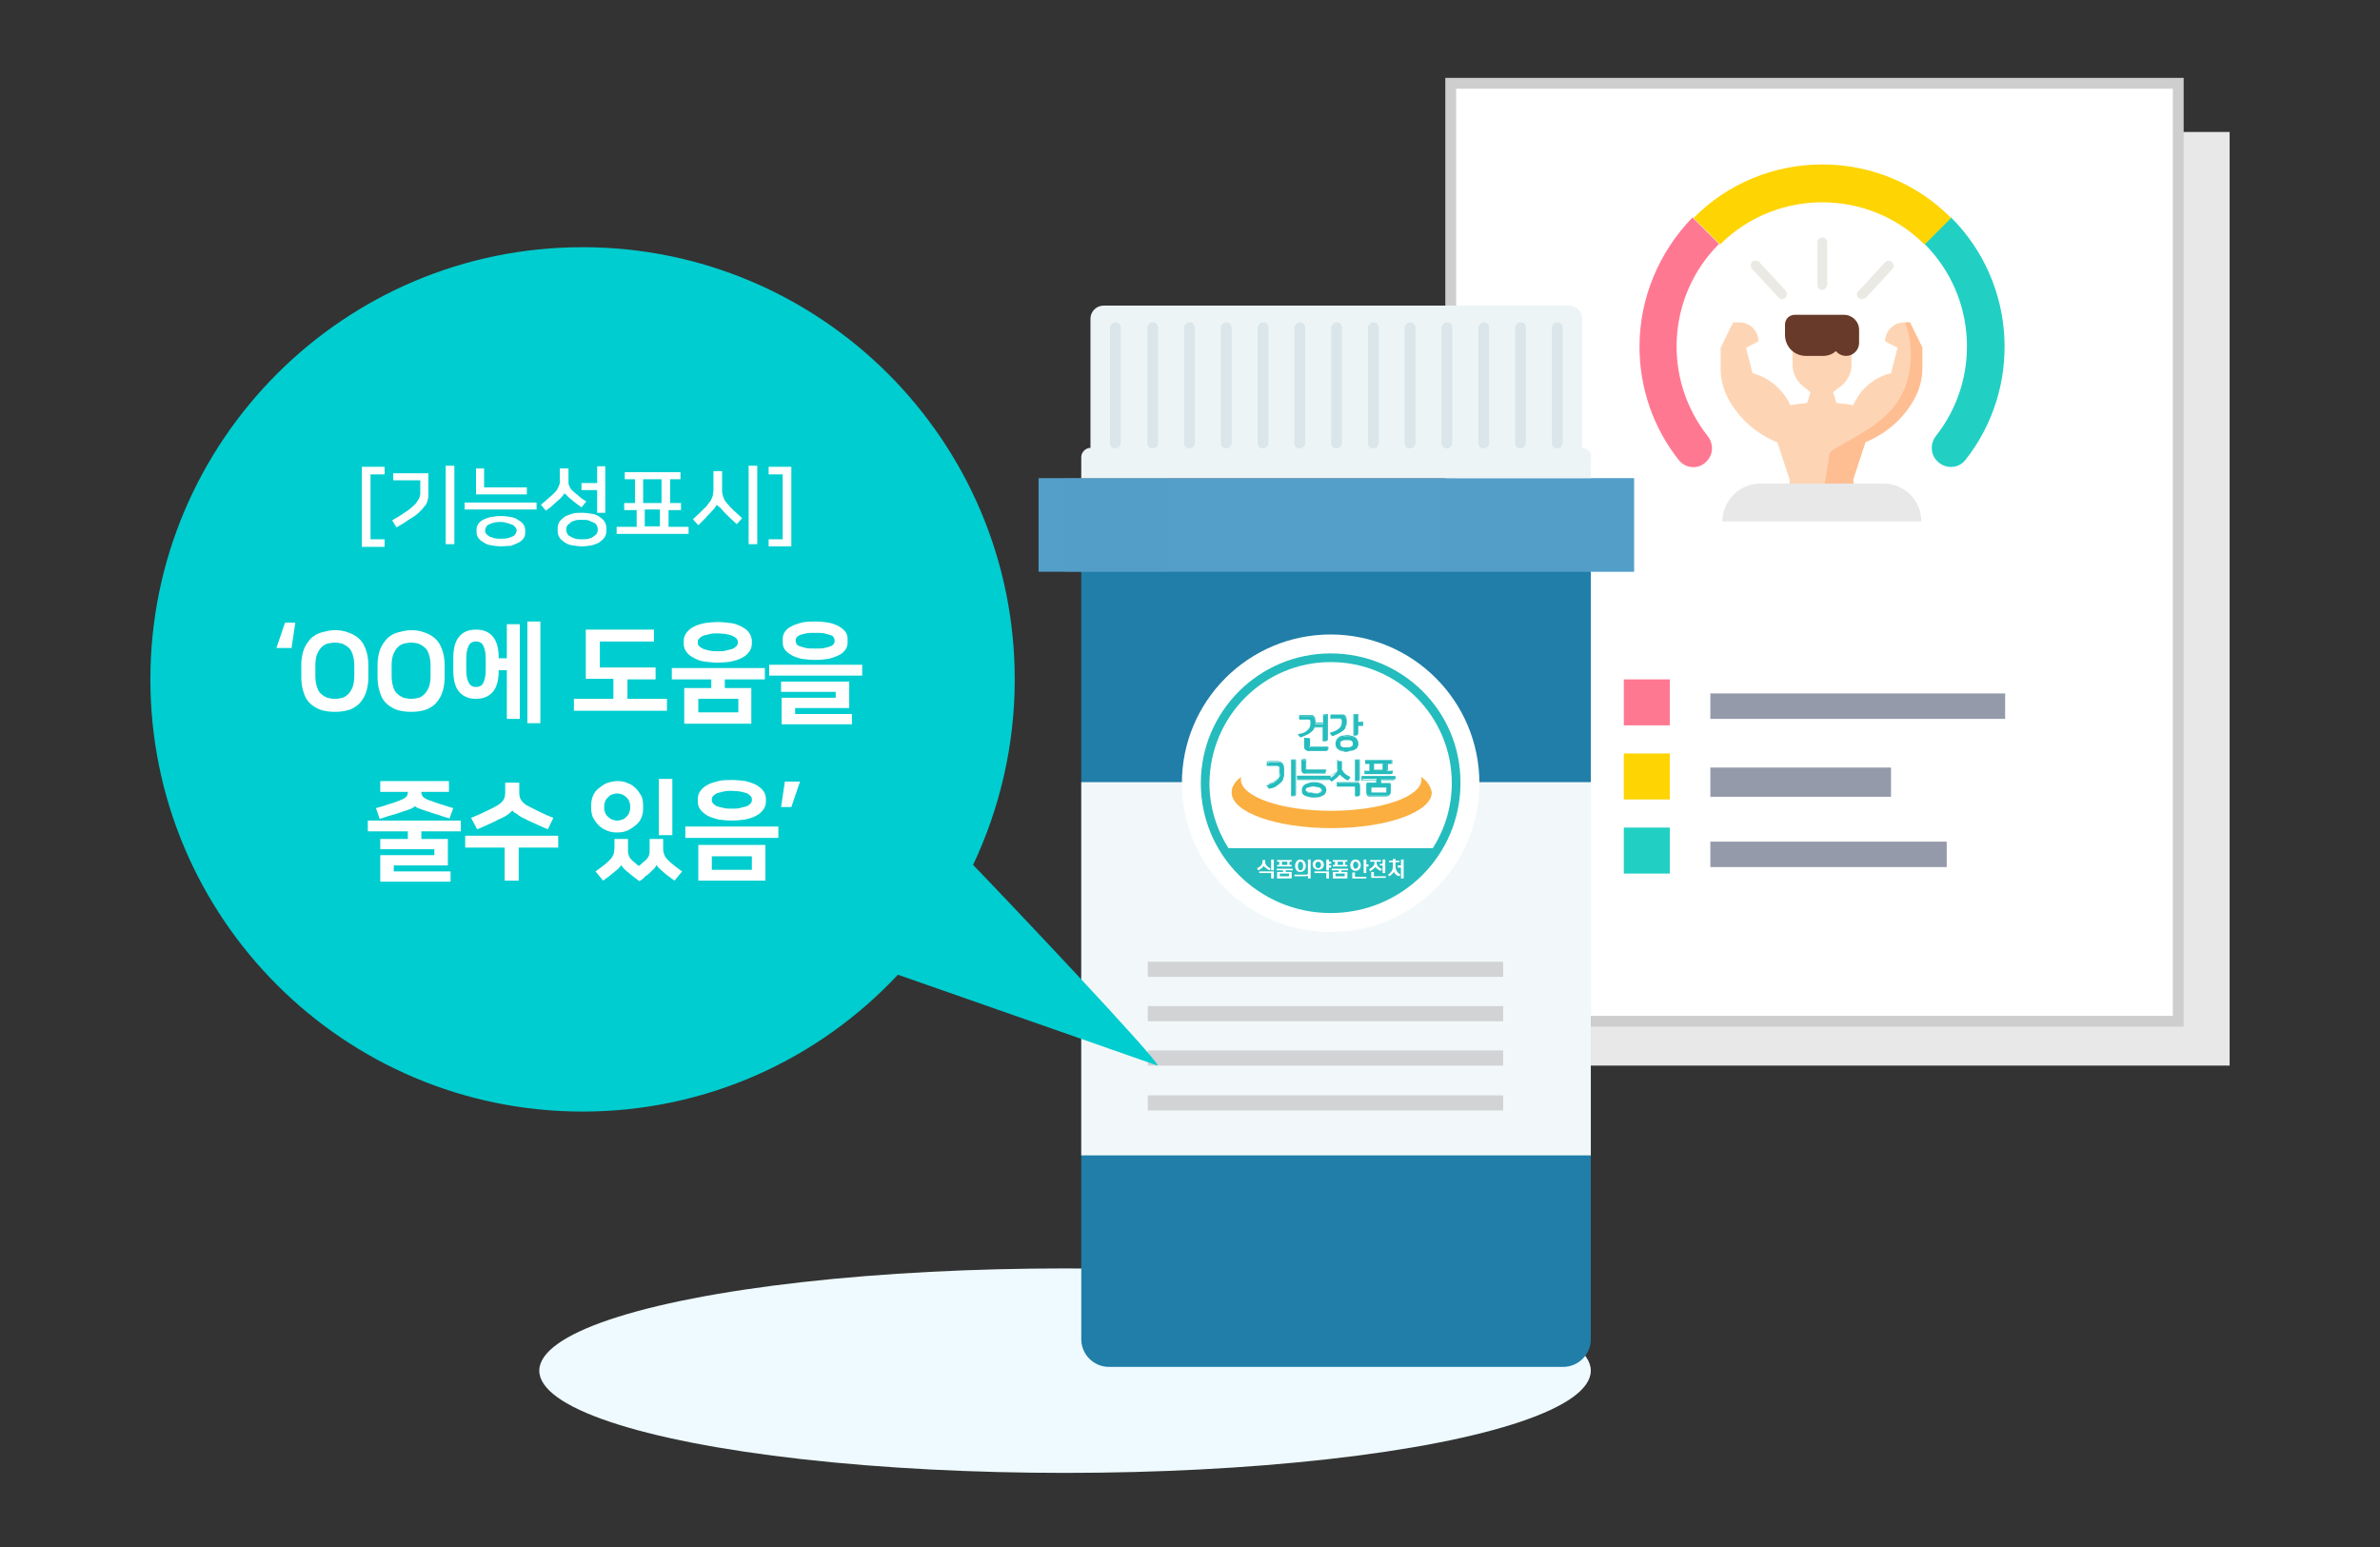 <?xml version="1.0" encoding="utf-8"?>
<!-- Generator: Adobe Illustrator 26.0.1, SVG Export Plug-In . SVG Version: 6.00 Build 0)  -->
<svg version="1.1" id="Layer_1" xmlns="http://www.w3.org/2000/svg" xmlns:xlink="http://www.w3.org/1999/xlink" x="0px" y="0px"
	 viewBox="0 0 440 286" style="enable-background:new 0 0 440 286;" xml:space="preserve">
<rect x="0" y="0" width="440" height="286" fill="#333333" stroke="none"/>
<style type="text/css">
	.st0{fill:none;}
	.st1{fill:#333333;}
	.st2{fill:#E1F8FF;}
	.st3{fill:#E8E8E8;}
	.st4{fill:#FFFFFF;}
	.st5{fill:#CECECE;}
	.st6{fill:#DD4343;}
	.st7{fill:#949AAA;}
	.st8{fill:#40A2E7;}
	.st9{fill:#FED402;}
	.st10{fill:#00DDC2;}
	.st11{fill:#52C0B2;}
	.st12{fill:#FCD305;}
	.st13{fill:#4A9FD8;}
	.st14{fill:#DC4343;}
	.st15{fill:#3ABFC5;}
	.st16{fill:#2DB9A3;}
	.st17{fill:#DBB227;}
	.st18{fill:#3688C8;}
	.st19{fill:#C52D2E;}
	.st20{fill:#FF7892;}
	.st21{fill:#21D0C3;}
	.st22{fill:#EEFAFF;}
	.st23{fill:#207EA8;}
	.st24{fill:#F2F8F9;}
	.st25{fill:#539FC9;}
	.st26{opacity:0.2;fill:#539FC9;}
	.st27{opacity:0.5;fill:#539FC9;}
	.st28{fill:#EDF4F5;}
	.st29{fill:#DAE6E9;}
	.st30{fill:#D1D3D4;}
	.st31{fill:#00CDCF;}
	.st32{fill:#FBF069;}
	.st33{fill:#808184;}
	.st34{fill:#231F20;}
	.st35{fill-rule:evenodd;clip-rule:evenodd;fill:#E2E3F2;}
	.st36{fill:#151717;}
	.st37{fill-rule:evenodd;clip-rule:evenodd;fill:#CEDEF2;}
	.st38{fill-rule:evenodd;clip-rule:evenodd;fill:#F59DA7;}
	.st39{fill-rule:evenodd;clip-rule:evenodd;fill:#151717;}
	.st40{fill-rule:evenodd;clip-rule:evenodd;fill:#F5FBFD;}
	.st41{fill:#24B5BA;}
	.st42{fill:#F7B429;}
	.st43{fill:#86C2EA;}
	.st44{fill:#FFE22C;}
	.st45{fill:#E9ABCD;}
	.st46{fill:#F9C6D2;}
	.st47{fill:#F07CB0;}
	.st48{fill:#D1D3D8;}
	.st49{fill:#DEF4F8;}
	.st50{fill:#558EF2;}
	.st51{fill:#381E0D;}
	.st52{fill:#231107;}
	.st53{fill:#97B9FF;}
	.st54{fill:#FFB09E;}
	.st55{fill:#FFD4CF;}
	.st56{fill:#F97070;}
	.st57{fill:#2B2B2B;}
	.st58{fill-rule:evenodd;clip-rule:evenodd;fill:#E6E6E6;}
	.st59{fill-rule:evenodd;clip-rule:evenodd;fill:#707070;}
	.st60{fill-rule:evenodd;clip-rule:evenodd;fill:#FFFFFF;}
	.st61{fill-rule:evenodd;clip-rule:evenodd;fill:#1992DD;}
	.st62{fill-rule:evenodd;clip-rule:evenodd;fill:#22A1FF;}
	.st63{fill-rule:evenodd;clip-rule:evenodd;fill:#E9AA11;}
	.st64{fill:#F5BFB3;}
	.st65{fill:#EBF3FC;}
	.st66{fill:#ACE7C2;}
	.st67{fill:#6ECBD0;}
	.st68{fill:#DFECFE;}
	.st69{fill:#7774C3;}
	.st70{fill:#69CDE1;}
	.st71{fill:#F9F5E1;}
	.st72{opacity:0.54;fill:#77E8F7;}
	.st73{fill:#C8D2DC;}
	.st74{fill:#FB5858;}
	.st75{fill:#F44545;}
	.st76{fill:#DCE6EB;}
	.st77{fill:#44BFD7;}
	.st78{fill:#7CD2E3;}
	.st79{fill:#A6E0EC;}
	.st80{fill:#FFF5F5;}
	.st81{fill:#007A8E;}
	.st82{fill:#0289A8;}
	.st83{fill:#11B8DD;}
	.st84{fill:#FEFEFE;}
	.st85{fill:#E9F3FE;}
	.st86{fill:#A5A5A5;}
	.st87{fill:#707070;}
	.st88{fill:#1F9FCC;}
	.st89{fill:#C5FFF9;}
	.st90{fill:#465150;}
	.st91{opacity:0.14;}
	.st92{fill:#3689C9;}
	.st93{fill:#FDD5B5;}
	.st94{fill:#FFBE92;}
	.st95{fill:#EAE9E4;}
	.st96{fill:#683A2A;}
	.st97{fill:#25BCBD;}
	.st98{fill:#FAAF40;}
	.st99{fill:#D6F8FF;}
	.st100{fill:#A2E2EA;}
	.st101{fill:#61A2F9;}
	.st102{fill:#4073C8;}
	.st103{fill:#82C11F;}
	.st104{fill:#679B04;}
	.st105{fill:#BADB47;}
	.st106{fill:#E3F4FF;}
	.st107{fill:#F9F6F9;}
	.st108{fill:#DFEAEF;}
	.st109{fill:#64BDFF;}
	.st110{fill:#EED60F;}
	.st111{fill:#F8E868;}
	.st112{fill:#F6E23D;}
	.st113{fill:#FCF5BE;}
	.st114{fill:#E4F6FF;}
	.st115{fill:#D3EFFB;}
	.st116{fill:#002A35;}
	.st117{fill:#809E39;}
	.st118{fill:#A3CC32;}
	.st119{fill:#B7D636;}
	.st120{fill:#BEE25A;}
	.st121{fill:#B1D13D;}
	.st122{fill:#70432A;}
	.st123{fill:#875035;}
	.st124{fill:#5A361F;}
	.st125{fill:#E2BB17;}
	.st126{fill:#FFDA3E;}
	.st127{fill:#E94444;}
	.st128{fill:#D82E2E;}
	.st129{fill:#00C27A;}
	.st130{fill:#00A05F;}
	.st131{fill:#FAC600;}
	.st132{fill:#F99F00;}
	.st133{fill:#FE9901;}
	.st134{fill:#FB8801;}
	.st135{fill:#E8B800;}
	.st136{fill:#D83131;}
	.st137{fill:#FF9052;}
	.st138{fill:#EA5B13;}
	.st139{fill:#F7F9FA;}
	.st140{fill:#285680;}
	.st141{fill:#4482C3;}
	.st142{fill-rule:evenodd;clip-rule:evenodd;fill:#FDD7AD;}
	.st143{fill-rule:evenodd;clip-rule:evenodd;fill:#EDAD72;}
	.st144{fill-rule:evenodd;clip-rule:evenodd;fill:#F3D55B;}
	.st145{fill:#204E70;}
	.st146{fill:#105A87;}
	.st147{fill:#E48D72;}
	.st148{fill:#FFD7CC;}
	.st149{fill:#AE2B00;}
	.st150{fill:#8E1600;}
	.st151{fill:#D65128;}
	.st152{opacity:0.5;fill:url(#SVGID_1_);enable-background:new    ;}
	.st153{fill:#603813;}
	.st154{fill:#009345;}
	.st155{fill:#BCBB32;}
	.st156{fill:#006838;}
	.st157{fill:#94C03D;}
	.st158{fill:#5B306C;}
	.st159{fill:#682B81;}
	.st160{fill:#59286B;}
	.st161{fill:#83459A;}
	.st162{fill:#B98CBE;}
	.st163{fill:#6F3693;}
	.st164{fill:#AC8CBF;}
	.st165{fill:#DAB0D2;}
	.st166{fill:#C1B1D6;}
	.st167{fill:#638D27;}
	.st168{fill:#95C11F;}
	.st169{fill:url(#SVGID_00000018928602136033964090000011513423810242500751_);}
	.st170{clip-path:url(#SVGID_00000021095796845534538260000003258782142891304383_);fill:#ED7624;}
	.st171{clip-path:url(#SVGID_00000054240822911761304820000017438382157945106357_);fill:#ED7624;}
	.st172{clip-path:url(#SVGID_00000008836906087287555410000013408812520506892470_);fill:#ED7524;}
	.st173{clip-path:url(#SVGID_00000013151429226285742170000002162482349019930012_);fill:#ED7424;}
	.st174{clip-path:url(#SVGID_00000137841067915605783480000012923055156675575959_);fill:#ED7324;}
	.st175{clip-path:url(#SVGID_00000002345301256789009930000000060980186030299544_);fill:#ED7224;}
	.st176{clip-path:url(#SVGID_00000147214956519543544990000002793273067164393131_);fill:#ED7124;}
	.st177{clip-path:url(#SVGID_00000017511815769956887760000000637359524212379562_);fill:#ED7024;}
	.st178{clip-path:url(#SVGID_00000102543862519557386080000006621515683147911103_);fill:#ED6F24;}
	.st179{clip-path:url(#SVGID_00000168839635718072882770000013200265781683564173_);fill:#ED6E24;}
	.st180{clip-path:url(#SVGID_00000011000302972786061590000014280841019820638339_);fill:#ED6D24;}
	.st181{clip-path:url(#SVGID_00000127743500889584515370000005782405450051757486_);fill:#ED6C24;}
	.st182{clip-path:url(#SVGID_00000132777206742724429730000008390742307528853654_);fill:#ED6B24;}
	.st183{clip-path:url(#SVGID_00000181082666555978053680000015944404370246063796_);fill:#ED6A24;}
	.st184{clip-path:url(#SVGID_00000151519407905939955760000015642452412581484682_);fill:#ED6924;}
	.st185{clip-path:url(#SVGID_00000069383286528339337490000011738794442863430801_);fill:#ED6824;}
	.st186{clip-path:url(#SVGID_00000134931040979268870980000001362739500044808866_);fill:#ED6724;}
	.st187{clip-path:url(#SVGID_00000175309651500400917410000011944997490860145848_);fill:#ED6624;}
	.st188{clip-path:url(#SVGID_00000098926791813173471670000018378479492604074135_);fill:#ED6524;}
	.st189{clip-path:url(#SVGID_00000126296393685282113220000010879007315420645765_);fill:#ED6424;}
	.st190{clip-path:url(#SVGID_00000068643090070460204970000006981289001193959853_);fill:#ED6324;}
	.st191{clip-path:url(#SVGID_00000097484824377096767070000000312640573669757348_);fill:#ED6224;}
	.st192{clip-path:url(#SVGID_00000120551399002785936400000009968166985039019910_);fill:#ED6124;}
	.st193{clip-path:url(#SVGID_00000036972437733115176090000008706844372382171521_);fill:#ED6024;}
	.st194{clip-path:url(#SVGID_00000088853646642595609600000013286251282597917091_);fill:#ED5F24;}
	.st195{clip-path:url(#SVGID_00000049919990949406693030000017366323430158235827_);fill:#ED5E24;}
	.st196{clip-path:url(#SVGID_00000023989627423616117100000014984164269102813586_);fill:#ED5D24;}
	.st197{clip-path:url(#SVGID_00000018198027548585690890000005034747652634519183_);fill:#ED5C24;}
	.st198{clip-path:url(#SVGID_00000121243944287910479250000016749433874037004708_);fill:#ED5B24;}
	.st199{clip-path:url(#SVGID_00000005229875244703335300000017565791631275367355_);fill:#ED5A24;}
	.st200{clip-path:url(#SVGID_00000081640771932864543060000017119657926422815420_);fill:#ED5924;}
	.st201{clip-path:url(#SVGID_00000172435119464204235820000005049695641057552796_);fill:#ED5824;}
	.st202{clip-path:url(#SVGID_00000132768094255303531230000003234436343645019550_);fill:#ED5724;}
	.st203{clip-path:url(#SVGID_00000054987888340321355710000016218070846061283753_);fill:#ED5624;}
	.st204{clip-path:url(#SVGID_00000126282258828147629740000010738672270390549414_);fill:#ED5524;}
	.st205{clip-path:url(#SVGID_00000117665123180986161830000009509548056565492893_);fill:#ED5424;}
	.st206{clip-path:url(#SVGID_00000165934420467626067400000008619009579308922278_);fill:#ED5324;}
	.st207{clip-path:url(#SVGID_00000039121069212540935250000001120449275016394140_);fill:#ED5224;}
	.st208{clip-path:url(#SVGID_00000170236132295094013060000004996599742566874500_);fill:#ED5124;}
	.st209{clip-path:url(#SVGID_00000181798721799837846310000000662293271010175662_);fill:#ED5024;}
	.st210{clip-path:url(#SVGID_00000049189027699585324430000005037170813704505516_);fill:#ED4F24;}
	.st211{clip-path:url(#SVGID_00000008832644214301372930000010640846848478933892_);fill:#ED4E24;}
	.st212{clip-path:url(#SVGID_00000062151042638662083440000008282895204743107246_);fill:#ED4D24;}
	.st213{clip-path:url(#SVGID_00000158005174978829853210000016208713112968034695_);fill:#ED4C24;}
	.st214{clip-path:url(#SVGID_00000148622441788999272540000004406944334827038901_);fill:#ED4B24;}
	.st215{clip-path:url(#SVGID_00000044891902771897473030000012928602906041522060_);fill:#ED4A24;}
	.st216{clip-path:url(#SVGID_00000108286388773037898980000017189188498277005232_);fill:#ED4824;}
	.st217{clip-path:url(#SVGID_00000044145285321151865210000003127544214845038488_);fill:#ED4724;}
	.st218{clip-path:url(#SVGID_00000005262918897526573870000013539764065698273942_);fill:#ED4624;}
	.st219{clip-path:url(#SVGID_00000183939670385764205230000000902822621828340878_);fill:#ED4524;}
	.st220{clip-path:url(#SVGID_00000107558518729298512750000001560948173558945214_);fill:#ED4424;}
	.st221{clip-path:url(#SVGID_00000052087125553190357720000009918240402672693654_);fill:#ED4324;}
	.st222{clip-path:url(#SVGID_00000017506267149276162400000011833711014442395057_);fill:#ED4224;}
	.st223{clip-path:url(#SVGID_00000125568413229094359520000008414193358109037246_);fill:#ED4124;}
	.st224{clip-path:url(#SVGID_00000021834274916875166840000011105548331444944574_);fill:#ED4024;}
	.st225{clip-path:url(#SVGID_00000174582902637346069340000014552272659185608636_);fill:#ED3F24;}
	.st226{clip-path:url(#SVGID_00000157990910630480052810000009450107979381262724_);fill:#ED3E24;}
	.st227{clip-path:url(#SVGID_00000119804416342826725730000012002466662716407220_);fill:#ED3D24;}
	.st228{clip-path:url(#SVGID_00000168835582613790914550000004443169596760800950_);fill:#ED3C24;}
	.st229{clip-path:url(#SVGID_00000082335156836803082710000011719071819102944153_);fill:#ED3B24;}
	.st230{clip-path:url(#SVGID_00000028298373317766741780000015389101847719965326_);fill:#ED3A24;}
	.st231{clip-path:url(#SVGID_00000072267548017474016060000014355692135339932085_);fill:#ED3924;}
	.st232{clip-path:url(#SVGID_00000078747970765105366830000002640021648259920817_);fill:#ED3824;}
	.st233{clip-path:url(#SVGID_00000057148883761754496150000011745231306210943158_);fill:#ED3724;}
	.st234{clip-path:url(#SVGID_00000075154274343067221300000016701547909971504014_);fill:#ED3624;}
	.st235{clip-path:url(#SVGID_00000110443360744244751580000013976992704896086672_);fill:#ED3524;}
	.st236{clip-path:url(#SVGID_00000030479966423482852100000001930817191107413906_);fill:#ED3424;}
	.st237{clip-path:url(#SVGID_00000037672991626514638220000013999822426798291596_);fill:#ED3324;}
	.st238{clip-path:url(#SVGID_00000158016067326261528110000003670758523679802299_);fill:#ED3224;}
	.st239{clip-path:url(#SVGID_00000017498777041062842230000016890233393475977106_);fill:#ED3124;}
	.st240{clip-path:url(#SVGID_00000101064949671653970250000011616148010404322689_);fill:#ED3024;}
	.st241{clip-path:url(#SVGID_00000166645711853452120590000003220938437156690857_);fill:#ED2F24;}
	.st242{clip-path:url(#SVGID_00000181081734824370337200000006183997343133610414_);fill:#ED2E24;}
	.st243{clip-path:url(#SVGID_00000110445138243140446700000001597229867875682435_);fill:#ED2D24;}
	.st244{clip-path:url(#SVGID_00000096781570479592649260000016991776961924859555_);fill:#ED2C24;}
	.st245{clip-path:url(#SVGID_00000050634124152128162070000013665943618436114873_);fill:#ED2B24;}
	.st246{clip-path:url(#SVGID_00000005987807436695589050000009785466774760837288_);fill:#ED2A24;}
	.st247{clip-path:url(#SVGID_00000028289504577014145050000016422622681271937977_);fill:#ED2924;}
	.st248{clip-path:url(#SVGID_00000021800285905944411100000004794605578414176394_);fill:#ED2824;}
	.st249{clip-path:url(#SVGID_00000084502729985139861370000013842943050921039495_);fill:#ED2724;}
	.st250{clip-path:url(#SVGID_00000150819222123792671140000017395326826840539272_);fill:#ED2624;}
	.st251{clip-path:url(#SVGID_00000057835352736320738180000003009309503402038409_);fill:#ED2524;}
	.st252{clip-path:url(#SVGID_00000144296891927267717580000014974103557498344337_);fill:#ED2424;}
	.st253{clip-path:url(#SVGID_00000058586182809264227090000002699344980584641674_);fill:#ED2324;}
	.st254{clip-path:url(#SVGID_00000029733552860192670540000002638269226245292674_);fill:#ED2224;}
	.st255{clip-path:url(#SVGID_00000064334598459307060320000007394548750092663487_);fill:#ED2124;}
	.st256{clip-path:url(#SVGID_00000178204688298164826750000005765063770703532941_);fill:#ED2024;}
	.st257{clip-path:url(#SVGID_00000088821285661298604860000010329585778125138359_);fill:#ED1F24;}
	.st258{clip-path:url(#SVGID_00000097466133665618371760000017844214937512312755_);fill:#ED1E24;}
	.st259{clip-path:url(#SVGID_00000112600007850819857700000013189965388867563667_);fill:#ED1D24;}
	.st260{clip-path:url(#SVGID_00000139287525041739615480000016296144410953543046_);fill:#ED1C24;}
	.st261{clip-path:url(#SVGID_00000034090117834962573510000009346587057390848957_);fill:#ED1C24;}
	.st262{clip-path:url(#SVGID_00000037689911568418523290000007444788622436730783_);fill:#EC1C24;}
	.st263{clip-path:url(#SVGID_00000119077615371142037210000016354218281574026426_);fill:#EB1C23;}
	.st264{clip-path:url(#SVGID_00000009575814144013686860000007744117817548377761_);fill:#EA1C23;}
	.st265{clip-path:url(#SVGID_00000008133901763175544370000006056552271861103026_);fill:#E91C22;}
	.st266{clip-path:url(#SVGID_00000081642404185282407460000001514127980737036969_);fill:#E81C22;}
	.st267{clip-path:url(#SVGID_00000178887365748870646760000001729093040501803196_);fill:#E71C22;}
	.st268{clip-path:url(#SVGID_00000049202016433051760100000001548201049455712677_);fill:#E61C21;}
	.st269{clip-path:url(#SVGID_00000096039052169824726160000008454304439866419848_);fill:#E51C21;}
	.st270{clip-path:url(#SVGID_00000160871301820394102970000001166901386775170961_);fill:#E41D20;}
	.st271{clip-path:url(#SVGID_00000009576264439784125180000002605924357377881003_);fill:#E31D20;}
	.st272{clip-path:url(#SVGID_00000006683652653880740030000006264931434939190441_);fill:#E21D20;}
	.st273{clip-path:url(#SVGID_00000175305136697319368570000005481757235895222708_);fill:#E11D1F;}
	.st274{clip-path:url(#SVGID_00000032620043069602091150000014211070900263860614_);fill:#E01D1F;}
	.st275{clip-path:url(#SVGID_00000145052981753040106820000004474185271796285115_);fill:#DF1D1E;}
	.st276{clip-path:url(#SVGID_00000005247501406343471350000010207145994631482012_);fill:#DE1D1E;}
	.st277{clip-path:url(#SVGID_00000123416792443410982700000004087748826420520111_);fill:#DD1D1D;}
	.st278{clip-path:url(#SVGID_00000115509689813851342910000005777540762331016622_);fill:#DC1D1D;}
	.st279{clip-path:url(#SVGID_00000096761844285042687990000017964165366161715642_);fill:#DB1D1D;}
	.st280{clip-path:url(#SVGID_00000158001304131405491010000002970957251394361759_);fill:#DA1D1C;}
	.st281{clip-path:url(#SVGID_00000142168310363458399960000010443929827061197473_);fill:#D91D1C;}
	.st282{clip-path:url(#SVGID_00000178199243415396783490000014517055695084222125_);fill:#D81D1B;}
	.st283{clip-path:url(#SVGID_00000109715526988349401730000005705264406749978260_);fill:#D71D1B;}
	.st284{clip-path:url(#SVGID_00000066475579426448808730000006073625583190646445_);fill:#D61D1B;}
	.st285{clip-path:url(#SVGID_00000022534458180018479930000018302433534332262536_);fill:#D51D1A;}
	.st286{clip-path:url(#SVGID_00000027589326197359955250000008868601854876250039_);fill:#D41D1A;}
	.st287{clip-path:url(#SVGID_00000181045193178981693700000006775973773349082768_);fill:#D31D19;}
	.st288{clip-path:url(#SVGID_00000023974822451821538580000011911421942541770654_);fill:#D21E19;}
	.st289{clip-path:url(#SVGID_00000075847899109340321060000008134637743345446835_);fill:#D11E19;}
	.st290{clip-path:url(#SVGID_00000022519440938470547510000017140588075319399823_);fill:#D01E18;}
	.st291{clip-path:url(#SVGID_00000171693160385767143060000000663839671923565217_);fill:#CF1E18;}
	.st292{clip-path:url(#SVGID_00000085951396198642754270000011304548916316297876_);fill:#CE1E17;}
	.st293{clip-path:url(#SVGID_00000092425164873810355580000006148251380486738324_);fill:#CD1E17;}
	.st294{clip-path:url(#SVGID_00000152957258262338774160000014455296513747798193_);fill:#CC1E17;}
	.st295{clip-path:url(#SVGID_00000172414058464572889430000017261839963988378041_);fill:#CB1E16;}
	.st296{clip-path:url(#SVGID_00000117670968789921848130000017586959083389096634_);fill:#CA1E16;}
	.st297{clip-path:url(#SVGID_00000124120483126117532820000006507858473231881886_);fill:#C91E15;}
	.st298{clip-path:url(#SVGID_00000101093806687580059610000009492948961393510553_);fill:#C81E15;}
	.st299{clip-path:url(#SVGID_00000083086920643772735190000000773893040549891717_);fill:#C71E14;}
	.st300{clip-path:url(#SVGID_00000152948925012244351650000000173612244463980693_);fill:#C61E14;}
	.st301{clip-path:url(#SVGID_00000129899415155112887140000007772271398463208864_);fill:#C51E14;}
	.st302{clip-path:url(#SVGID_00000101818778171885136600000002778770722338493066_);fill:#C41E13;}
	.st303{clip-path:url(#SVGID_00000145766493653000598500000006929610472288873614_);fill:#C31E13;}
	.st304{clip-path:url(#SVGID_00000057841648417601084070000004145271644565429391_);fill:#C21E12;}
	.st305{clip-path:url(#SVGID_00000148632784657609257200000016163949650291927696_);fill:#C11F12;}
	.st306{clip-path:url(#SVGID_00000165200282042329361660000011821117571633713795_);fill:#BF1F12;}
	.st307{clip-path:url(#SVGID_00000075882470153871025120000011239925585495351696_);fill:#BE1F11;}
	.st308{clip-path:url(#SVGID_00000000219827186828716470000008362972641278911635_);fill:#BD1F11;}
	.st309{clip-path:url(#SVGID_00000178198573024305254540000001460955629304991137_);fill:#BC1F10;}
	.st310{clip-path:url(#SVGID_00000147912791219392142070000015593604388075785637_);fill:#BB1F10;}
	.st311{clip-path:url(#SVGID_00000118397167222843121320000008368035152218821542_);fill:#BA1F10;}
	.st312{clip-path:url(#SVGID_00000080201501900566527820000013775383361090130304_);fill:#B91F0F;}
	.st313{clip-path:url(#SVGID_00000047056941879240530670000006837721766188242849_);fill:#B81F0F;}
	.st314{clip-path:url(#SVGID_00000157267106775818938650000002645005544366935222_);fill:#B71F0E;}
	.st315{clip-path:url(#SVGID_00000053545190075091231470000009574210913568363139_);fill:#B61F0E;}
	.st316{clip-path:url(#SVGID_00000020382674931457036540000005175501914835840179_);fill:#B51F0E;}
	.st317{clip-path:url(#SVGID_00000124844082855946234460000008373719262939881620_);fill:#B41F0D;}
	.st318{clip-path:url(#SVGID_00000078725961654952545020000012335620370077035936_);fill:#B31F0D;}
	.st319{clip-path:url(#SVGID_00000065067518819858591800000015928175516987065791_);fill:#B21F0C;}
	.st320{clip-path:url(#SVGID_00000072241606030033202440000010875003661141964440_);fill:#B11F0C;}
	.st321{clip-path:url(#SVGID_00000003088623109397418070000008146320602333166753_);fill:#B01F0B;}
	.st322{clip-path:url(#SVGID_00000042718815675841061110000016130074726653628597_);fill:#AF1F0B;}
	.st323{clip-path:url(#SVGID_00000182514778442935488180000008805703888877575358_);fill:#AE200B;}
	.st324{clip-path:url(#SVGID_00000031188012911374510810000016388884926010745493_);fill:#AD200A;}
	.st325{clip-path:url(#SVGID_00000174571579098647711290000011238130470389265050_);fill:#AC200A;}
	.st326{clip-path:url(#SVGID_00000027598015002357817530000003622046746720721298_);fill:#AB2009;}
	.st327{clip-path:url(#SVGID_00000008107206544621872630000008286633577601196178_);fill:#AA2009;}
	.st328{clip-path:url(#SVGID_00000102540247384213768560000014260349833551450245_);fill:#A92009;}
	.st329{clip-path:url(#SVGID_00000182488761735998569810000010473037643882753214_);fill:#A82008;}
	.st330{clip-path:url(#SVGID_00000069362965672495980170000011235396797567818417_);fill:#A72008;}
	.st331{clip-path:url(#SVGID_00000160906342998781866030000016393064797182036411_);fill:#A62007;}
	.st332{clip-path:url(#SVGID_00000145754609414061343190000004654206217093302705_);fill:#A52007;}
	.st333{clip-path:url(#SVGID_00000088813192688212968910000001673790483074181507_);fill:#A42007;}
	.st334{clip-path:url(#SVGID_00000117662905367116075960000006603090746597718709_);fill:#A32006;}
	.st335{clip-path:url(#SVGID_00000142175560536830421390000010746821564866554793_);fill:#A22006;}
	.st336{clip-path:url(#SVGID_00000031192118026550893650000000836724774442658456_);fill:#A12005;}
	.st337{clip-path:url(#SVGID_00000059277586810820997350000007880841435511158921_);fill:#A02005;}
	.st338{clip-path:url(#SVGID_00000039833981546639756820000009752766882977763745_);fill:#9F2005;}
	.st339{clip-path:url(#SVGID_00000158739648265088263430000006774800232193902764_);fill:#9E2004;}
	.st340{clip-path:url(#SVGID_00000039828253539771212230000015350925967300247230_);fill:#9D2004;}
	.st341{clip-path:url(#SVGID_00000068676459201203235370000017390416267324695958_);fill:#9C2103;}
	.st342{clip-path:url(#SVGID_00000143578126327987418300000016658941862129875072_);fill:#9B2103;}
	.st343{clip-path:url(#SVGID_00000007411975873870062090000014731894053771315610_);fill:#9A2102;}
	.st344{clip-path:url(#SVGID_00000144334580125603016430000012460505244230275712_);fill:#992102;}
	.st345{clip-path:url(#SVGID_00000152961404227926254900000016194962772525671349_);fill:#982102;}
	.st346{clip-path:url(#SVGID_00000112595580883175441160000012725474746905173920_);fill:#972101;}
	.st347{clip-path:url(#SVGID_00000132064296194860903070000007990688279931720080_);fill:#962101;}
	.st348{clip-path:url(#SVGID_00000072269830982867459880000012857293099580069790_);fill:#952100;}
	.st349{clip-path:url(#SVGID_00000004531578347751540680000016654012568454801315_);fill:#942100;}
	.st350{clip-path:url(#SVGID_00000120518259568443305480000008261031054436734095_);fill:#ED7624;}
	.st351{clip-path:url(#SVGID_00000138544169957564870720000017789683646309461906_);fill:#ED7624;}
	.st352{clip-path:url(#SVGID_00000144321633791953504280000017672958868290935215_);fill:#ED7524;}
	.st353{clip-path:url(#SVGID_00000031188496420051495460000009901103585779003022_);fill:#ED7424;}
	.st354{clip-path:url(#SVGID_00000163757325656498433420000005982847921562196624_);fill:#ED7324;}
	.st355{clip-path:url(#SVGID_00000133514927109802124070000016628521412743799684_);fill:#ED7224;}
	.st356{clip-path:url(#SVGID_00000090976934043359399870000008675701646532326558_);fill:#ED7124;}
	.st357{clip-path:url(#SVGID_00000073683106390873875870000001995371723555053454_);fill:#ED7024;}
	.st358{clip-path:url(#SVGID_00000077318006247245208450000010498480760718160799_);fill:#ED6F24;}
	.st359{clip-path:url(#SVGID_00000080178289046240811210000005589443113946321336_);fill:#ED6E24;}
	.st360{clip-path:url(#SVGID_00000072958939918594825380000017096654663543058618_);fill:#ED6D24;}
	.st361{clip-path:url(#SVGID_00000070835013932459434840000010084501612779384469_);fill:#ED6C24;}
	.st362{clip-path:url(#SVGID_00000109735306919903622820000015870763671987616930_);fill:#ED6B24;}
	.st363{clip-path:url(#SVGID_00000002386876288497960340000009596816536932465313_);fill:#ED6A24;}
	.st364{clip-path:url(#SVGID_00000098910062411631369490000013852522531394059141_);fill:#ED6924;}
	.st365{clip-path:url(#SVGID_00000110434773016265731370000002577915760078372765_);fill:#ED6824;}
	.st366{clip-path:url(#SVGID_00000033333347273951061410000006244905627089434760_);fill:#ED6724;}
	.st367{clip-path:url(#SVGID_00000119817050874752185070000012838057963491553429_);fill:#ED6624;}
	.st368{clip-path:url(#SVGID_00000124868561635577940380000000880607083670927293_);fill:#ED6524;}
	.st369{clip-path:url(#SVGID_00000150816950297994594780000004035327768950401717_);fill:#ED6424;}
	.st370{clip-path:url(#SVGID_00000072264595296004012220000015889117220499952771_);fill:#ED6324;}
	.st371{clip-path:url(#SVGID_00000062875988080312504260000009596606687449410485_);fill:#ED6224;}
	.st372{clip-path:url(#SVGID_00000054972433858629677500000006460938292567849888_);fill:#ED6124;}
	.st373{clip-path:url(#SVGID_00000107579419230162271710000014736380818940545983_);fill:#ED6024;}
	.st374{clip-path:url(#SVGID_00000076583262063557073410000011301420993275964854_);fill:#ED5F24;}
	.st375{clip-path:url(#SVGID_00000044879379139863195080000014287649372471026097_);fill:#ED5E24;}
	.st376{clip-path:url(#SVGID_00000109726121819330461590000008516033849942058646_);fill:#ED5D24;}
	.st377{clip-path:url(#SVGID_00000123417165447297880510000001429691733563695263_);fill:#ED5C24;}
	.st378{clip-path:url(#SVGID_00000073719515135729898400000000544169917932437634_);fill:#ED5B24;}
	.st379{clip-path:url(#SVGID_00000111170317384981871110000016502795999556991912_);fill:#ED5A24;}
	.st380{clip-path:url(#SVGID_00000134243857695678801700000007160344445869140157_);fill:#ED5924;}
	.st381{clip-path:url(#SVGID_00000001665041429838987230000010875401075505708975_);fill:#ED5824;}
	.st382{clip-path:url(#SVGID_00000024707406206019046890000016369908835378869135_);fill:#ED5724;}
	.st383{clip-path:url(#SVGID_00000167363011291861328640000005196760624255555510_);fill:#ED5624;}
	.st384{clip-path:url(#SVGID_00000177467633838444356780000004813187145335401349_);fill:#ED5524;}
	.st385{clip-path:url(#SVGID_00000151501146448305582840000012286717604639657660_);fill:#ED5424;}
	.st386{clip-path:url(#SVGID_00000128445241846720124820000013540514425867840182_);fill:#ED5324;}
	.st387{clip-path:url(#SVGID_00000137098448139345201550000011832870552284930199_);fill:#ED5224;}
	.st388{clip-path:url(#SVGID_00000182502788356674025830000000236441588061224833_);fill:#ED5124;}
	.st389{clip-path:url(#SVGID_00000060726118322233664920000004388781349879508884_);fill:#ED5024;}
	.st390{clip-path:url(#SVGID_00000029039590392074205180000009011312735072136108_);fill:#ED4F24;}
	.st391{clip-path:url(#SVGID_00000134218301599725069500000000368929304782240661_);fill:#ED4E24;}
	.st392{clip-path:url(#SVGID_00000177460520461399172350000016932256245921673902_);fill:#ED4D24;}
	.st393{clip-path:url(#SVGID_00000083056660290759528530000003737176688688408453_);fill:#ED4C24;}
	.st394{clip-path:url(#SVGID_00000026133259853873238520000003214005596125184391_);fill:#ED4B24;}
	.st395{clip-path:url(#SVGID_00000023279728345495439450000009668741965976387983_);fill:#ED4A24;}
	.st396{clip-path:url(#SVGID_00000034803257897373809190000008002026644479814286_);fill:#ED4824;}
	.st397{clip-path:url(#SVGID_00000036242785973974793080000016044760041748810370_);fill:#ED4724;}
	.st398{clip-path:url(#SVGID_00000106133214122022571230000005552800545515231679_);fill:#ED4624;}
	.st399{clip-path:url(#SVGID_00000070085175703042271400000010360909467927581338_);fill:#ED4524;}
	.st400{clip-path:url(#SVGID_00000063624688184701861870000012355857460398559384_);fill:#ED4424;}
	.st401{clip-path:url(#SVGID_00000169548757112153855230000014957642221957803404_);fill:#ED4324;}
	.st402{clip-path:url(#SVGID_00000155139134538720416310000007528033201897269654_);fill:#ED4224;}
	.st403{clip-path:url(#SVGID_00000119811053815883683030000012838448284129007762_);fill:#ED4124;}
	.st404{clip-path:url(#SVGID_00000107562051984133302200000011793318582822725039_);fill:#ED4024;}
	.st405{clip-path:url(#SVGID_00000095298138440716098190000003530262814814377909_);fill:#ED3F24;}
	.st406{clip-path:url(#SVGID_00000077282093271832804020000005129815204304960131_);fill:#ED3E24;}
	.st407{clip-path:url(#SVGID_00000178922389742094815060000016902867563752411312_);fill:#ED3D24;}
	.st408{clip-path:url(#SVGID_00000143600035149338210590000015722170955710552960_);fill:#ED3C24;}
	.st409{clip-path:url(#SVGID_00000158018647262327182520000009186329027984037548_);fill:#ED3B24;}
	.st410{clip-path:url(#SVGID_00000168106275322685894500000010919495733230129087_);fill:#ED3A24;}
	.st411{clip-path:url(#SVGID_00000170966845989858491210000001662813154772725640_);fill:#ED3924;}
	.st412{clip-path:url(#SVGID_00000090996623820424675180000002326278894147828660_);fill:#ED3824;}
	.st413{clip-path:url(#SVGID_00000094588235561741437930000004849418234277217203_);fill:#ED3724;}
	.st414{clip-path:url(#SVGID_00000163753533315886599210000002316517483562335134_);fill:#ED3624;}
	.st415{clip-path:url(#SVGID_00000022518627419257118340000002809124899967023254_);fill:#ED3524;}
	.st416{clip-path:url(#SVGID_00000063605254034115360900000005542723911216938175_);fill:#ED3424;}
	.st417{clip-path:url(#SVGID_00000121263589262449349540000013798189681882527658_);fill:#ED3324;}
	.st418{clip-path:url(#SVGID_00000142151744005962836380000000643887567398981264_);fill:#ED3224;}
	.st419{clip-path:url(#SVGID_00000080179045007155691220000014497066620103410096_);fill:#ED3124;}
	.st420{clip-path:url(#SVGID_00000060739687802385186520000014218599219862289795_);fill:#ED3024;}
	.st421{clip-path:url(#SVGID_00000039817455185572097050000013045875918323112630_);fill:#ED2F24;}
	.st422{clip-path:url(#SVGID_00000113327588839769828290000003857405093711511180_);fill:#ED2E24;}
	.st423{clip-path:url(#SVGID_00000085955884312615228920000007223681962484001206_);fill:#ED2D24;}
	.st424{clip-path:url(#SVGID_00000116200484111989957740000005167746299001842352_);fill:#ED2C24;}
	.st425{clip-path:url(#SVGID_00000052082117815745801580000002975127519652329871_);fill:#ED2B24;}
	.st426{clip-path:url(#SVGID_00000140701329136857022740000004826274676463478713_);fill:#ED2A24;}
	.st427{clip-path:url(#SVGID_00000158751568460362082960000005980041311341647492_);fill:#ED2924;}
	.st428{clip-path:url(#SVGID_00000140711975109263874150000012058739436949201027_);fill:#ED2824;}
	.st429{clip-path:url(#SVGID_00000070085989397450821030000006598595219413705103_);fill:#ED2724;}
	.st430{clip-path:url(#SVGID_00000145770350356185309290000015302027168490140303_);fill:#ED2624;}
	.st431{clip-path:url(#SVGID_00000080904807889063221370000008166115451167137424_);fill:#ED2524;}
	.st432{clip-path:url(#SVGID_00000057116777121900196450000008663699136600474515_);fill:#ED2424;}
	.st433{clip-path:url(#SVGID_00000114762241265414724800000011870684624376542364_);fill:#ED2324;}
	.st434{clip-path:url(#SVGID_00000158712107808262161060000018200182745733290892_);fill:#ED2224;}
	.st435{clip-path:url(#SVGID_00000020374741849140361250000005545448146872949129_);fill:#ED2124;}
	.st436{clip-path:url(#SVGID_00000118377819223137049610000007938811325037617555_);fill:#ED2024;}
	.st437{clip-path:url(#SVGID_00000097463883357085406420000017898312073882054574_);fill:#ED1F24;}
	.st438{clip-path:url(#SVGID_00000032637083879282532310000016502437844553128080_);fill:#ED1E24;}
	.st439{clip-path:url(#SVGID_00000031926843697975767440000001868070231266122661_);fill:#ED1D24;}
	.st440{clip-path:url(#SVGID_00000078757495632986760210000000098724996763932587_);fill:#ED1C24;}
	.st441{clip-path:url(#SVGID_00000005954256410379240020000017707832999693301930_);fill:#ED1C24;}
	.st442{clip-path:url(#SVGID_00000150797950982796430590000010642030328758810755_);fill:#EC1C24;}
	.st443{clip-path:url(#SVGID_00000000913642812394791150000017041510886798496912_);fill:#EB1C23;}
	.st444{clip-path:url(#SVGID_00000134956763208565088840000001306767733286976165_);fill:#EA1C23;}
	.st445{clip-path:url(#SVGID_00000109722739167658370550000017237170509243403669_);fill:#E91C22;}
	.st446{clip-path:url(#SVGID_00000166666628561534852670000009604828215364492207_);fill:#E81C22;}
	.st447{clip-path:url(#SVGID_00000105389491207147450990000004851331017180097200_);fill:#E71C22;}
	.st448{clip-path:url(#SVGID_00000016772236301815793460000002870446183468521910_);fill:#E61C21;}
	.st449{clip-path:url(#SVGID_00000114771745321325998800000011999299924073931703_);fill:#E51C21;}
	.st450{clip-path:url(#SVGID_00000129204098559534561010000017887873492013439123_);fill:#E41D20;}
	.st451{clip-path:url(#SVGID_00000018204572303369754890000006434789513158633908_);fill:#E31D20;}
	.st452{clip-path:url(#SVGID_00000150815914550860840960000001839081980185875370_);fill:#E21D20;}
	.st453{clip-path:url(#SVGID_00000129182088091628411100000017115676716115126164_);fill:#E11D1F;}
	.st454{clip-path:url(#SVGID_00000095305832507116540230000013657160454629639864_);fill:#E01D1F;}
	.st455{clip-path:url(#SVGID_00000146481362299211190750000004946641605246098602_);fill:#DF1D1E;}
	.st456{clip-path:url(#SVGID_00000007408722598733004950000008798442137695151523_);fill:#DE1D1E;}
	.st457{clip-path:url(#SVGID_00000178198389257339883770000008896239395411393415_);fill:#DD1D1D;}
	.st458{clip-path:url(#SVGID_00000000181083352291706170000012811660559417589168_);fill:#DC1D1D;}
	.st459{clip-path:url(#SVGID_00000073691766831824668400000010832209120050119342_);fill:#DB1D1D;}
	.st460{clip-path:url(#SVGID_00000038393323079614291010000006525930494705100449_);fill:#DA1D1C;}
	.st461{clip-path:url(#SVGID_00000150060247628695833050000004006420180557469096_);fill:#D91D1C;}
	.st462{clip-path:url(#SVGID_00000113310780470467756570000014995388082574905477_);fill:#D81D1B;}
	.st463{clip-path:url(#SVGID_00000127039266622034885220000014392012878889799580_);fill:#D71D1B;}
	.st464{clip-path:url(#SVGID_00000119079800535982074810000011168929013434925442_);fill:#D61D1B;}
	.st465{clip-path:url(#SVGID_00000159434058837011083940000014382429082309926570_);fill:#D51D1A;}
	.st466{clip-path:url(#SVGID_00000180359186371260813610000012762336668791991472_);fill:#D41D1A;}
	.st467{clip-path:url(#SVGID_00000003797837540657163290000013108556028964410498_);fill:#D31D19;}
	.st468{clip-path:url(#SVGID_00000122689952854093488630000003931669699284539525_);fill:#D21E19;}
	.st469{clip-path:url(#SVGID_00000109003288187901309760000013806691055678065077_);fill:#D11E19;}
	.st470{clip-path:url(#SVGID_00000163768847112234581000000008278443114114314413_);fill:#D01E18;}
	.st471{clip-path:url(#SVGID_00000129925957271140009640000010013334732118821522_);fill:#CF1E18;}
	.st472{clip-path:url(#SVGID_00000074441398436382107380000003120909312236741014_);fill:#CE1E17;}
	.st473{clip-path:url(#SVGID_00000155869100106143381290000006766580704413357758_);fill:#CD1E17;}
	.st474{clip-path:url(#SVGID_00000170269265486568338150000004760007047856184706_);fill:#CC1E17;}
	.st475{clip-path:url(#SVGID_00000009560175112557643220000007571972440347606923_);fill:#CB1E16;}
	.st476{clip-path:url(#SVGID_00000031209684672502327130000006997317245247059085_);fill:#CA1E16;}
	.st477{clip-path:url(#SVGID_00000016039326260677351000000017286113009593048223_);fill:#C91E15;}
	.st478{clip-path:url(#SVGID_00000078009027283958194900000014236872327894068642_);fill:#C81E15;}
	.st479{clip-path:url(#SVGID_00000089534153871031802320000005065543018745877683_);fill:#C71E14;}
	.st480{clip-path:url(#SVGID_00000135677753226904345450000014244495282915004849_);fill:#C61E14;}
	.st481{clip-path:url(#SVGID_00000063613620007174656230000012463350576162463627_);fill:#C51E14;}
	.st482{clip-path:url(#SVGID_00000068674202951877728740000011854245934824876679_);fill:#C41E13;}
	.st483{clip-path:url(#SVGID_00000000195684770649253880000017204473328980837276_);fill:#C31E13;}
	.st484{clip-path:url(#SVGID_00000080924486078207124780000016175077648879697842_);fill:#C21E12;}
	.st485{clip-path:url(#SVGID_00000024686505448381629880000004013654577860844937_);fill:#C11F12;}
	.st486{clip-path:url(#SVGID_00000105400837376266751680000003740635185599122595_);fill:#BF1F12;}
	.st487{clip-path:url(#SVGID_00000115498085922109231420000004196335371921718688_);fill:#BE1F11;}
	.st488{clip-path:url(#SVGID_00000031924209484617503020000004687534744815158443_);fill:#BD1F11;}
	.st489{clip-path:url(#SVGID_00000045590167564098283390000013942692375767515523_);fill:#BC1F10;}
	.st490{clip-path:url(#SVGID_00000040533946863101006600000016346276994648902331_);fill:#BB1F10;}
	.st491{clip-path:url(#SVGID_00000018926542834609215260000014245586006286549134_);fill:#BA1F10;}
	.st492{clip-path:url(#SVGID_00000032638907890362852370000003908852596714440382_);fill:#B91F0F;}
	.st493{clip-path:url(#SVGID_00000181778118042666761260000000782723907264663214_);fill:#B81F0F;}
	.st494{clip-path:url(#SVGID_00000066499981392076461210000002142381532233904808_);fill:#B71F0E;}
	.st495{clip-path:url(#SVGID_00000007392995623818836700000017829684333891747775_);fill:#B61F0E;}
	.st496{clip-path:url(#SVGID_00000027565870009510506500000005934369307692917123_);fill:#B51F0E;}
	.st497{clip-path:url(#SVGID_00000000928488091852915600000005062379933056412327_);fill:#B41F0D;}
	.st498{clip-path:url(#SVGID_00000021834036994251944790000004560517248550083459_);fill:#B31F0D;}
	.st499{clip-path:url(#SVGID_00000063599393658491214380000016211125719952986753_);fill:#B21F0C;}
	.st500{clip-path:url(#SVGID_00000054956175931383706590000017262742099613901713_);fill:#B11F0C;}
	.st501{clip-path:url(#SVGID_00000113319766651177878500000011302863630178692238_);fill:#B01F0B;}
	.st502{clip-path:url(#SVGID_00000091729253168375857040000012767971375276509115_);fill:#AF1F0B;}
	.st503{clip-path:url(#SVGID_00000119835307611932818870000005149589672991361708_);fill:#AE200B;}
	.st504{clip-path:url(#SVGID_00000164476994685842421250000002596230020442021252_);fill:#AD200A;}
	.st505{clip-path:url(#SVGID_00000092458696726036181540000010941459709953353144_);fill:#AC200A;}
	.st506{clip-path:url(#SVGID_00000114048611716121377100000001893472400705644680_);fill:#AB2009;}
	.st507{clip-path:url(#SVGID_00000031194443857960096240000009115238772783909504_);fill:#AA2009;}
	.st508{clip-path:url(#SVGID_00000124129058286341757640000008325559677997174444_);fill:#A92009;}
	.st509{clip-path:url(#SVGID_00000126305433048629907710000010032499450991201963_);fill:#A82008;}
	.st510{clip-path:url(#SVGID_00000079482408547673110190000010756193837060754340_);fill:#A72008;}
	.st511{clip-path:url(#SVGID_00000016055520269969986670000017456410729749732758_);fill:#A62007;}
	.st512{clip-path:url(#SVGID_00000023964506262401753680000017766604528752580526_);fill:#A52007;}
	.st513{clip-path:url(#SVGID_00000167356431308298088300000006969686608658375862_);fill:#A42007;}
	.st514{clip-path:url(#SVGID_00000090285908924324687330000015708396802651190178_);fill:#A32006;}
	.st515{clip-path:url(#SVGID_00000095333367950958362660000018249533594025947819_);fill:#A22006;}
	.st516{clip-path:url(#SVGID_00000019642145833129026560000005123272094795711896_);fill:#A12005;}
	.st517{clip-path:url(#SVGID_00000168116162849267873050000017605171233895234190_);fill:#A02005;}
	.st518{clip-path:url(#SVGID_00000109010750148909450640000005227151905047224752_);fill:#9F2005;}
	.st519{clip-path:url(#SVGID_00000088836325060890969380000008448145662317773219_);fill:#9E2004;}
	.st520{clip-path:url(#SVGID_00000176019673554499821670000001110927813165590402_);fill:#9D2004;}
	.st521{clip-path:url(#SVGID_00000144317020221608850910000002667763450529417392_);fill:#9C2103;}
	.st522{clip-path:url(#SVGID_00000011752791413451757110000007206574637823174033_);fill:#9B2103;}
	.st523{clip-path:url(#SVGID_00000137823797223693240930000007306753447411870893_);fill:#9A2102;}
	.st524{clip-path:url(#SVGID_00000178198645059063148820000009390996879440584612_);fill:#992102;}
	.st525{clip-path:url(#SVGID_00000110453510107765743650000014234158762409610166_);fill:#982102;}
	.st526{clip-path:url(#SVGID_00000093179032794669562490000011708639462990567346_);fill:#972101;}
	.st527{clip-path:url(#SVGID_00000127046410983540786810000017375102733127576485_);fill:#962101;}
	.st528{clip-path:url(#SVGID_00000171709396026996755340000016255140140113320875_);fill:#952100;}
	.st529{clip-path:url(#SVGID_00000062179088897949544320000017556136311745686424_);fill:#942100;}
	.st530{fill:#41AA54;}
	.st531{fill:#40A629;}
	.st532{fill:url(#SVGID_00000043421619499893775090000017956102577195334583_);}
	.st533{fill:url(#SVGID_00000181082634150638353430000017992751068210661034_);}
	.st534{fill:url(#SVGID_00000109737196357506734130000004029090158354553017_);}
	.st535{fill:url(#SVGID_00000036229136480245986370000012168011163573374881_);}
	.st536{fill:url(#SVGID_00000024707663913447054990000012492190077997521822_);}
	.st537{fill:#214902;}
	.st538{fill:url(#SVGID_00000003090038235536899450000016618921920641046174_);}
	.st539{fill:#009D4B;}
	.st540{opacity:0.5;fill:url(#SVGID_00000127731447995022916840000001938739071063937162_);enable-background:new    ;}
	.st541{opacity:0.5;fill:url(#SVGID_00000081611882070354059280000003903408810479026100_);enable-background:new    ;}
	.st542{opacity:0.5;fill:url(#SVGID_00000034804016136784658140000016692980689586949510_);enable-background:new    ;}
	.st543{opacity:0.5;fill:url(#SVGID_00000077282536816172747590000000922239435486059421_);enable-background:new    ;}
	.st544{opacity:0.5;fill:url(#SVGID_00000120530982422715900450000009538619332869240510_);enable-background:new    ;}
	.st545{opacity:0.5;fill:url(#SVGID_00000090280025555703023080000010725119892622545063_);enable-background:new    ;}
	.st546{opacity:0.5;fill:url(#SVGID_00000137115257950679843690000000107194133014111900_);enable-background:new    ;}
	.st547{opacity:0.2;fill:#539FC9;enable-background:new    ;}
	.st548{opacity:0.5;fill:#539FC9;enable-background:new    ;}
	.st549{fill:#D6E5EB;}
	.st550{fill:#FAFAFA;}
	.st551{fill:#FF9CC7;}
	.st552{fill:#DDDDDD;}
	.st553{fill:#666666;}
	.st554{fill:#BAC8CE;}
	.st555{fill:#67B6EF;}
	.st556{fill:#679DEF;}
	.st557{fill:#67DFEF;}
	.st558{fill:#C7B3FA;}
	.st559{fill:#D4DBDF;}
	.st560{fill:#C7CED2;}
	.st561{opacity:0.1;enable-background:new    ;}
	.st562{fill:#DBDBDB;}
	.st563{fill:#2E383B;}
	.st564{fill:#414E52;}
	.st565{fill:#E6E6E6;}
	.st566{fill:#EEF5F9;}
	.st567{fill:#DBE3E8;}
	.st568{fill:url(#SVGID_00000004507351071500388980000013396514880378075805_);}
	.st569{fill:#889AA5;}
	.st570{fill:#586770;}
	.st571{fill:#DFE6EB;}
	.st572{fill:#F3FBFF;}
	.st573{fill:#212B2E;}
	.st574{fill:#01848A;}
	.st575{fill:#ECB700;}
	.st576{fill:#388EF7;}
	.st577{fill:#66CC20;}
	.st578{fill:#FF5C66;}
	.st579{fill:#F2A983;}
	.st580{fill:#D88F69;}
	.st581{fill:#D2DADE;}
	.st582{fill:#313131;}
	.st583{fill:#12333D;}
	.st584{fill:#1F404A;}
	.st585{fill:#9DC2E3;}
	.st586{fill:#90B5D6;}
	.st587{fill:#BD2903;}
	.st588{fill:#AACFF0;}
	.st589{fill:#CFCFCF;}
	.st590{fill:#D8DFE3;}
	.st591{fill:#E9F1F5;}
	.st592{fill:#038093;}
	.st593{fill:#32ABBF;}
	.st594{fill:#899BA6;}
	.st595{fill:#AFC0C9;}
	.st596{fill:#563317;}
	.st597{opacity:0.3;fill:#563317;enable-background:new    ;}
	.st598{fill:#AEB5B9;}
	.st599{fill:url(#SVGID_00000105404847589747668100000017637897504801480367_);}
	.st600{fill:url(#SVGID_00000031905279899517744680000008904311571281894836_);}
	.st601{opacity:0.15;enable-background:new    ;}
	.st602{fill:url(#SVGID_00000176723817654397031840000008495018594150250158_);}
	.st603{fill:url(#SVGID_00000051375737748426047450000012336760310165271174_);}
	.st604{fill:url(#SVGID_00000032645502671371101640000001294650295801899426_);}
	.st605{fill:url(#SVGID_00000018947921554343610090000010105693304871905192_);}
	.st606{fill:url(#SVGID_00000092423192956700062600000002719663294318030994_);}
	.st607{fill:url(#SVGID_00000165223603126276985090000012357841343381940873_);}
	.st608{fill:url(#SVGID_00000055677546282145921490000013568930585116116892_);}
	.st609{fill:url(#SVGID_00000064321100438169415400000006468793532485941895_);}
	.st610{fill:url(#SVGID_00000049925346416629310900000010661686361886603916_);}
	.st611{fill:url(#SVGID_00000034091303691794986030000017069649359862942607_);}
	.st612{fill:url(#SVGID_00000059278328375865119450000000004220612528363693_);}
	.st613{fill:url(#SVGID_00000028291755002355375400000009028965998481824666_);}
	.st614{fill:url(#SVGID_00000066489976389595141440000015552825445664400516_);}
	.st615{fill:url(#SVGID_00000062897741239662620590000008346763138491161478_);}
	.st616{fill:url(#SVGID_00000010990244927683813280000017053354586457027220_);}
	.st617{fill:#F6E5D1;}
	.st618{fill:#EDF8FF;}
	.st619{fill:#BDD7E6;}
	.st620{fill:url(#SVGID_00000159430820378910983390000001370878687166918303_);}
	.st621{opacity:0.5;fill:#DBE3E8;enable-background:new    ;}
	.st622{fill:url(#SVGID_00000112601762194514005740000018004598025373005212_);}
	.st623{fill:#DDCCB8;}
	.st624{fill:#9AD0B8;}
	.st625{fill:#81B79F;}
	.st626{fill:#94C6F8;}
	.st627{fill:#6EA0D2;}
	.st628{fill:#5587B9;}
	.st629{fill:url(#SVGID_00000098190673024927857330000002520419205479919247_);}
	.st630{fill:url(#SVGID_00000114789770836193890550000010927470150458043274_);}
	.st631{fill:url(#SVGID_00000089559656546801149870000016865453061830040731_);}
	.st632{fill:url(#SVGID_00000000212627253224066110000014344866488295024815_);}
	.st633{fill:url(#SVGID_00000149362839020903549040000006845832270944342196_);}
	.st634{fill:url(#SVGID_00000008139577196403244380000002418871357459063219_);}
	.st635{fill:url(#SVGID_00000030444561228878254910000013369230806243748763_);}
	.st636{fill:url(#SVGID_00000172412780196851831450000016606381278409404545_);}
	.st637{fill:url(#SVGID_00000000195646778327951760000002210850061171378839_);}
	.st638{fill:url(#SVGID_00000082333847756630578630000002215884195580851849_);}
	.st639{fill:url(#SVGID_00000070115634426664633240000012291012227200212151_);}
	.st640{fill:#7AACDE;}
	.st641{fill:url(#SVGID_00000124882855020917485290000008101637262169162639_);}
	.st642{fill:url(#SVGID_00000080184221354431313740000004183798791400270501_);}
	.st643{fill:url(#SVGID_00000119809849101696612380000006619522699541348790_);}
	.st644{fill:url(#SVGID_00000151539726349420814490000009707080208094644897_);}
	.st645{fill:url(#SVGID_00000129179879744301178570000003333587758809975204_);}
	.st646{fill:#A2A9AD;}
	.st647{fill:#5486B8;}
	.st648{fill:#AEE0E5;}
	.st649{fill:#D5FFFF;}
	.st650{fill:#C8FAFF;}
	.st651{fill:#E2FFFF;}
	.st652{fill:url(#SVGID_00000116207657620707582970000009956706055143082171_);}
</style>
<symbol  id="New_Symbol_64" viewBox="-8.7 -5.5 17.3 11">
	<path class="st0" d="M-5.3-0.1c0-2.1,1.5-3.8,3.3-3.8H2c1.6,0,2.9,1.5,2.9,3.4v5.2L-5.3,4.5V-0.1z"/>
	<path class="st1" d="M8.7,3.5H7.6C7.3,3.5,7,3.6,6.8,3.6v1.9L-6.1,5.3l-2.6-1l0.5-1.6L-6,2.7v-3.1c0-2.8,2-5.1,4.6-5.1h3.7
		c2.3,0,4.2,2.1,4.2,4.7V2c0.3-0.1,0.7-0.1,1.1-0.1h1.1V3.5z M5.1-0.8C5.1-2.6,3.8-4,2.3-4h-3.7c-1.7,0-3.1,1.6-3.1,3.6v4.2L5.1,4
		V-0.8z"/>
</symbol>
<rect x="276.2" y="24.4" class="st3" width="136" height="172.6"/>
<g>
	<g>
		<rect x="268.2" y="15.4" class="st4" width="134.5" height="173.4"/>
		<path class="st5" d="M403.7,189.8H267.2V14.4h136.5V189.8z M269.2,187.8h132.5V16.4H269.2V187.8z"/>
	</g>
</g>
<g>
	<g>
		<rect x="300.2" y="125.6" class="st20" width="8.5" height="8.5"/>
		<rect x="316.2" y="128.2" class="st7" width="54.5" height="4.7"/>
		<rect x="300.2" y="139.3" class="st9" width="8.5" height="8.5"/>
		<rect x="316.2" y="141.9" class="st7" width="33.4" height="5.4"/>
		<g>
			<rect x="300.2" y="153" class="st21" width="8.5" height="8.5"/>
		</g>
		<rect x="316.2" y="155.6" class="st7" width="43.7" height="4.7"/>
	</g>
</g>
<ellipse class="st22" cx="196.9" cy="253.4" rx="97.2" ry="18.9"/>
<g>
	<g>
		<path class="st23" d="M199.9,105.4v142.2c0,2.8,2.3,5.1,5.1,5.1h84c2.8,0,5.1-2.3,5.1-5.1V105.4H199.9z"/>
		<g>
			<rect x="199.9" y="144.6" class="st24" width="94.2" height="69"/>
		</g>
		<g>
			<rect x="192" y="88.4" class="st25" width="110.1" height="17.3"/>
			<rect x="266.4" y="88.4" class="st26" width="35.7" height="17.3"/>
			<rect x="196.9" y="88.4" class="st27" width="18.9" height="17.3"/>
		</g>
		<g>
			<path class="st28" d="M294.2,84.5c0-0.9-0.8-1.7-1.7-1.7h0V58.9c0-1.3-1.1-2.4-2.4-2.4H204c-1.3,0-2.4,1.1-2.4,2.4v23.9h0
				c-0.9,0-1.7,0.8-1.7,1.7v3.9h94.2V84.5z"/>
			<g>
				<path class="st29" d="M207.2,81.9c0,0.5-0.5,1-1,1l0,0c-0.6,0-1-0.4-1-1V60.6c0-0.5,0.5-1,1-1l0,0c0.6,0,1,0.4,1,1V81.9z"/>
				<path class="st29" d="M214.1,81.9c0,0.5-0.5,1-1,1l0,0c-0.6,0-1-0.4-1-1V60.6c0-0.5,0.5-1,1-1l0,0c0.6,0,1,0.4,1,1V81.9z"/>
				<path class="st29" d="M220.9,81.9c0,0.5-0.5,1-1,1l0,0c-0.6,0-1-0.4-1-1V60.6c0-0.5,0.5-1,1-1l0,0c0.6,0,1,0.4,1,1V81.9z"/>
				<path class="st29" d="M227.7,81.9c0,0.5-0.5,1-1,1l0,0c-0.6,0-1-0.4-1-1V60.6c0-0.5,0.5-1,1-1l0,0c0.6,0,1,0.4,1,1V81.9z"/>
				<path class="st29" d="M234.5,81.9c0,0.5-0.5,1-1,1l0,0c-0.6,0-1-0.4-1-1V60.6c0-0.5,0.5-1,1-1l0,0c0.6,0,1,0.4,1,1V81.9z"/>
				<path class="st29" d="M241.3,81.9c0,0.5-0.5,1-1,1l0,0c-0.6,0-1-0.4-1-1V60.6c0-0.5,0.5-1,1-1l0,0c0.6,0,1,0.4,1,1V81.9z"/>
				<path class="st29" d="M248.1,81.9c0,0.5-0.5,1-1,1l0,0c-0.6,0-1-0.4-1-1V60.6c0-0.5,0.5-1,1-1l0,0c0.6,0,1,0.4,1,1V81.9z"/>
				<path class="st29" d="M254.9,81.9c0,0.5-0.5,1-1,1l0,0c-0.6,0-1-0.4-1-1V60.6c0-0.5,0.5-1,1-1l0,0c0.6,0,1,0.4,1,1V81.9z"/>
				<path class="st29" d="M261.7,81.9c0,0.5-0.5,1-1,1l0,0c-0.6,0-1-0.4-1-1V60.6c0-0.5,0.5-1,1-1l0,0c0.6,0,1,0.4,1,1V81.9z"/>
				<path class="st29" d="M268.5,81.9c0,0.5-0.5,1-1,1l0,0c-0.6,0-1-0.4-1-1V60.6c0-0.5,0.5-1,1-1l0,0c0.6,0,1,0.4,1,1V81.9z"/>
				<path class="st29" d="M275.3,81.9c0,0.5-0.5,1-1,1l0,0c-0.6,0-1-0.4-1-1V60.6c0-0.5,0.5-1,1-1l0,0c0.6,0,1,0.4,1,1V81.9z"/>
				<path class="st29" d="M282.1,81.9c0,0.5-0.5,1-1,1l0,0c-0.6,0-1-0.4-1-1V60.6c0-0.5,0.5-1,1-1l0,0c0.6,0,1,0.4,1,1V81.9z"/>
				<path class="st29" d="M288.9,81.9c0,0.5-0.5,1-1,1l0,0c-0.6,0-1-0.4-1-1V60.6c0-0.5,0.5-1,1-1l0,0c0.6,0,1,0.4,1,1V81.9z"/>
			</g>
		</g>
	</g>
	<g>
		<rect x="212.2" y="177.8" class="st30" width="65.7" height="2.8"/>
		<rect x="212.2" y="186" class="st30" width="65.7" height="2.8"/>
		<rect x="212.2" y="194.2" class="st30" width="65.7" height="2.8"/>
		<rect x="212.2" y="202.5" class="st30" width="65.7" height="2.8"/>
	</g>
</g>
<path class="st31" d="M214,197c0.5-0.7-28-30.8-34.1-37.1c4.9-10.4,7.7-22,7.7-34.3c0-44.1-35.8-79.9-79.9-79.9
	s-79.9,35.8-79.9,79.9c0,44.1,35.8,79.9,79.9,79.9c23,0,43.7-9.7,58.3-25.3L214,197z"/>
<g>
	<path class="st4" d="M53.9,119.8h-2.8l1.6-4.7h1.9L53.9,119.8z"/>
	<path class="st4" d="M61.9,116.5c0.8,0,1.6,0.1,2.4,0.4c0.7,0.2,1.4,0.6,2,1.1c0.6,0.5,1,1.2,1.3,2s0.5,1.8,0.5,2.9v2.4
		c0,1.1-0.2,2.1-0.5,2.9s-0.8,1.5-1.3,2c-0.6,0.5-1.2,0.9-2,1.1c-0.7,0.2-1.5,0.3-2.4,0.3s-1.6-0.1-2.4-0.3c-0.7-0.2-1.4-0.6-2-1.1
		c-0.6-0.5-1-1.1-1.3-2c-0.3-0.8-0.5-1.8-0.5-2.9v-2.4c0-1.1,0.2-2.1,0.5-2.9c0.3-0.8,0.8-1.4,1.3-2c0.6-0.5,1.2-0.9,2-1.1
		C60.3,116.7,61,116.5,61.9,116.5z M61.9,129.2c0.5,0,1-0.1,1.4-0.2c0.4-0.1,0.8-0.4,1.1-0.7c0.3-0.3,0.6-0.8,0.8-1.3
		c0.2-0.6,0.3-1.2,0.3-2.1v-1.8c0-0.8-0.1-1.5-0.3-2.1c-0.2-0.6-0.4-1-0.8-1.3c-0.3-0.3-0.7-0.5-1.1-0.7c-0.4-0.1-0.9-0.2-1.4-0.2
		c-0.5,0-0.9,0.1-1.4,0.2c-0.4,0.1-0.8,0.4-1.1,0.7c-0.3,0.3-0.6,0.8-0.8,1.3c-0.2,0.6-0.3,1.2-0.3,2.1v1.8c0,0.8,0.1,1.5,0.3,2.1
		c0.2,0.6,0.4,1,0.8,1.3c0.3,0.3,0.7,0.5,1.1,0.7C60.9,129.1,61.4,129.2,61.9,129.2z"/>
	<path class="st4" d="M76,116.5c0.8,0,1.6,0.1,2.4,0.4c0.7,0.2,1.4,0.6,2,1.1c0.6,0.5,1,1.2,1.3,2s0.5,1.8,0.5,2.9v2.4
		c0,1.1-0.2,2.1-0.5,2.9s-0.8,1.5-1.3,2c-0.6,0.5-1.2,0.9-2,1.1c-0.7,0.2-1.5,0.3-2.4,0.3s-1.6-0.1-2.4-0.3c-0.7-0.2-1.4-0.6-2-1.1
		c-0.6-0.5-1-1.1-1.3-2c-0.3-0.8-0.5-1.8-0.5-2.9v-2.4c0-1.1,0.2-2.1,0.5-2.9c0.3-0.8,0.8-1.4,1.3-2c0.6-0.5,1.2-0.9,2-1.1
		C74.4,116.7,75.2,116.5,76,116.5z M76,129.2c0.5,0,1-0.1,1.4-0.2c0.4-0.1,0.8-0.4,1.1-0.7c0.3-0.3,0.6-0.8,0.8-1.3
		c0.2-0.6,0.3-1.2,0.3-2.1v-1.8c0-0.8-0.1-1.5-0.3-2.1c-0.2-0.6-0.4-1-0.8-1.3c-0.3-0.3-0.7-0.5-1.1-0.7c-0.4-0.1-0.9-0.2-1.4-0.2
		c-0.5,0-0.9,0.1-1.4,0.2c-0.4,0.1-0.8,0.4-1.1,0.7c-0.3,0.3-0.6,0.8-0.8,1.3c-0.2,0.6-0.3,1.2-0.3,2.1v1.8c0,0.8,0.1,1.5,0.3,2.1
		c0.2,0.6,0.4,1,0.8,1.3c0.3,0.3,0.7,0.5,1.1,0.7C75.1,129.1,75.5,129.2,76,129.2z"/>
	<path class="st4" d="M88,129.2c-1.4,0-2.5-0.5-3.2-1.4c-0.7-0.9-1-2.2-1-3.9v-2.2c0-1.7,0.3-3,1-3.9c0.7-0.9,1.7-1.4,3.2-1.4
		s2.5,0.5,3.2,1.4c0.7,0.9,1,2.2,1,3.9h1.5v-6.3h2.4v17.5h-2.4v-9h-1.5c0,1.7-0.3,3-1,3.9C90.5,128.7,89.4,129.2,88,129.2z
		 M88,118.6c-0.7,0-1.2,0.3-1.4,0.9c-0.3,0.6-0.4,1.4-0.4,2.5v1.6c0,1.1,0.1,1.9,0.4,2.5c0.3,0.6,0.7,0.9,1.4,0.9s1.2-0.3,1.4-0.9
		c0.3-0.6,0.4-1.4,0.4-2.5v-1.6c0-1.1-0.1-1.9-0.4-2.5C89.2,118.9,88.7,118.6,88,118.6z M99.9,133.7h-2.4v-18.8h2.4V133.7z"/>
	<path class="st4" d="M116,125.5v3.7h7.3v2.2h-17.2v-2.2h7.3v-3.7h-5.1v-9.1h12.6v2.2h-10v4.8h10.3v2.2H116z"/>
	<path class="st4" d="M131.5,127.2v-1.6h-7.3v-2.1h17.2v2.1H134v1.6h4.9v6.6h-12.4v-6.6H131.5z M132.7,122.5c-0.9,0-1.7-0.1-2.5-0.2
		c-0.8-0.1-1.4-0.4-2-0.7c-0.5-0.3-1-0.6-1.3-1.1c-0.3-0.4-0.5-0.9-0.5-1.5v-0.5c0-0.6,0.2-1.1,0.5-1.5s0.7-0.8,1.3-1.1
		c0.5-0.3,1.2-0.5,2-0.7c0.8-0.1,1.6-0.2,2.5-0.2s1.7,0.1,2.5,0.2c0.8,0.1,1.4,0.4,2,0.7c0.5,0.3,1,0.6,1.3,1.1s0.5,0.9,0.5,1.5v0.5
		c0,0.6-0.2,1.1-0.5,1.5c-0.3,0.4-0.7,0.8-1.3,1.1c-0.5,0.3-1.2,0.5-2,0.7C134.5,122.4,133.7,122.5,132.7,122.5z M129.1,131.7h7.4
		v-2.5h-7.4V131.7z M132.7,117.1c-0.5,0-1,0-1.4,0.1c-0.4,0.1-0.8,0.2-1.2,0.3c-0.3,0.1-0.6,0.3-0.8,0.5s-0.3,0.4-0.3,0.6v0.3
		c0,0.2,0.1,0.4,0.3,0.6c0.2,0.2,0.4,0.3,0.8,0.5c0.3,0.1,0.7,0.2,1.2,0.3c0.4,0.1,0.9,0.1,1.4,0.1c0.5,0,1,0,1.4-0.1
		c0.4-0.1,0.8-0.2,1.2-0.3c0.3-0.1,0.6-0.3,0.8-0.5c0.2-0.2,0.3-0.4,0.3-0.6v-0.3c0-0.2-0.1-0.4-0.3-0.6c-0.2-0.2-0.4-0.3-0.8-0.5
		c-0.3-0.1-0.7-0.2-1.2-0.3C133.7,117.2,133.3,117.1,132.7,117.1z"/>
	<path class="st4" d="M159.4,122.9v2h-17.2v-2H159.4z M157,126v4.9h-10v1.1h10.5v1.9h-13V129h10v-1.1h-10.1V126H157z M150.7,122
		c-0.9,0-1.8-0.1-2.5-0.2c-0.8-0.2-1.4-0.4-1.9-0.7c-0.5-0.3-0.9-0.6-1.2-1c-0.3-0.4-0.4-0.9-0.4-1.4v-0.5c0-0.5,0.1-1,0.4-1.4
		c0.3-0.4,0.7-0.8,1.2-1c0.5-0.3,1.2-0.5,1.9-0.7c0.8-0.2,1.6-0.2,2.5-0.2s1.8,0.1,2.5,0.2c0.8,0.2,1.4,0.4,1.9,0.7s0.9,0.6,1.2,1
		c0.3,0.4,0.4,0.9,0.4,1.4v0.5c0,0.5-0.1,1-0.4,1.4c-0.3,0.4-0.7,0.8-1.2,1c-0.5,0.3-1.2,0.5-1.9,0.7
		C152.5,121.9,151.7,122,150.7,122z M150.7,117c-0.7,0-1.2,0-1.7,0.1c-0.5,0.1-0.8,0.2-1.1,0.3s-0.5,0.3-0.6,0.4
		c-0.1,0.2-0.2,0.3-0.2,0.5v0.3c0,0.1,0.1,0.3,0.2,0.5c0.1,0.2,0.3,0.3,0.6,0.4s0.7,0.2,1.1,0.3c0.5,0.1,1,0.1,1.7,0.1
		c0.7,0,1.2,0,1.7-0.1c0.5-0.1,0.8-0.2,1.1-0.3c0.3-0.1,0.5-0.3,0.6-0.4c0.1-0.2,0.2-0.3,0.2-0.5v-0.3c0-0.1-0.1-0.3-0.2-0.5
		c-0.1-0.2-0.3-0.3-0.6-0.4c-0.3-0.1-0.7-0.2-1.1-0.3C152,117,151.4,117,150.7,117z"/>
	<path class="st4" d="M75.4,155.1v-1.4H68v-2h17.2v2h-7.3v1.4h4.9v4.9h-10v1.1h10.5v1.9h-13v-4.9h10V157H70.3v-1.9H75.4z
		 M70.2,144.4H83v2h-5.1v0.1c0,0.3,0.1,0.5,0.3,0.8c0.2,0.2,0.5,0.4,1,0.6c0.8,0.3,1.5,0.5,2.3,0.8c0.8,0.2,1.5,0.5,2.3,0.7
		l-0.7,1.9c-0.7-0.2-1.4-0.4-2.2-0.7c-0.8-0.2-1.5-0.5-2.2-0.7c-0.6-0.2-1.1-0.4-1.4-0.5c-0.3-0.1-0.5-0.3-0.6-0.4h0
		c-0.1,0.3-0.8,0.6-2.1,1c-0.7,0.2-1.4,0.5-2.2,0.7c-0.8,0.2-1.5,0.5-2.2,0.7l-0.7-2c0.7-0.2,1.5-0.4,2.3-0.7
		c0.8-0.2,1.6-0.5,2.3-0.8c0.5-0.2,0.8-0.4,1-0.6c0.2-0.2,0.3-0.5,0.3-0.8v-0.1h-5.1V144.4z"/>
	<path class="st4" d="M103.2,154.5v2.2h-7.3v6.1h-2.6v-6.1H86v-2.2H103.2z M94.7,149.8c-0.1,0.2-0.3,0.4-0.7,0.7
		c-0.4,0.3-0.9,0.6-1.6,0.9c-0.3,0.1-0.6,0.3-1,0.5c-0.4,0.2-0.7,0.3-1.1,0.5c-0.4,0.2-0.7,0.3-1.1,0.5c-0.4,0.2-0.7,0.3-1,0.4
		l-1.1-2.1c0.7-0.3,1.5-0.6,2.3-1c0.8-0.4,1.5-0.7,2.2-1.1c0.6-0.3,1.1-0.7,1.4-1.1c0.3-0.4,0.4-0.9,0.4-1.5v-1.8h2.6v1.8
		c0,0.6,0.1,1.1,0.4,1.5c0.3,0.4,0.7,0.8,1.4,1.1c0.7,0.4,1.4,0.7,2.2,1.1s1.5,0.7,2.3,1l-1,2.1c-0.3-0.1-0.7-0.3-1-0.4
		c-0.4-0.2-0.7-0.3-1.1-0.5c-0.4-0.2-0.7-0.3-1.1-0.5c-0.4-0.2-0.7-0.3-1-0.5c-0.7-0.3-1.2-0.6-1.5-0.9
		C95,150.2,94.8,150,94.7,149.8L94.7,149.8z"/>
	<path class="st4" d="M114.1,153.9c-0.8,0-1.4-0.1-2-0.4c-0.6-0.2-1.1-0.6-1.5-1s-0.7-0.9-1-1.4c-0.2-0.5-0.3-1.1-0.3-1.6v-0.7
		c0-0.6,0.1-1.1,0.3-1.6c0.2-0.5,0.5-1,1-1.4s0.9-0.7,1.5-1c0.6-0.2,1.3-0.4,2-0.4c0.8,0,1.4,0.1,2,0.4c0.6,0.2,1.1,0.6,1.5,1
		s0.7,0.9,1,1.4c0.2,0.5,0.3,1.1,0.3,1.6v0.7c0,0.6-0.1,1.1-0.3,1.6c-0.2,0.5-0.5,1-1,1.4s-0.9,0.7-1.5,1
		C115.5,153.8,114.8,153.9,114.1,153.9z M118.2,162.9c-0.4-0.3-0.8-0.6-1.2-0.9c-0.4-0.3-0.8-0.7-1.1-0.9c-0.3-0.3-0.6-0.5-0.7-0.7
		c-0.2-0.2-0.3-0.3-0.3-0.5c-0.1,0.1-0.2,0.3-0.4,0.5c-0.2,0.2-0.5,0.5-0.8,0.7c-0.4,0.3-0.7,0.6-1.1,0.9c-0.4,0.3-0.8,0.6-1.1,0.8
		l-1.4-1.7c0.4-0.3,0.7-0.5,1.1-0.8c0.4-0.3,0.8-0.6,1.1-0.9c0.2-0.2,0.4-0.4,0.6-0.6c0.2-0.2,0.3-0.4,0.4-0.6
		c0.1-0.2,0.2-0.4,0.2-0.6s0.1-0.5,0.1-0.8v-1.7h2.5v1.6c0,0.3,0,0.5,0,0.7c0,0.2,0.1,0.4,0.1,0.6c0.1,0.2,0.1,0.3,0.2,0.5
		c0.1,0.2,0.2,0.3,0.4,0.5c0.2,0.2,0.4,0.4,0.6,0.5c0.2,0.2,0.4,0.4,0.7,0.6c0.3-0.2,0.5-0.4,0.7-0.6c0.2-0.2,0.4-0.3,0.6-0.5
		c0.2-0.2,0.3-0.3,0.4-0.5s0.2-0.3,0.2-0.5c0.1-0.2,0.1-0.4,0.1-0.6c0-0.2,0-0.5,0-0.7v-1.6h2.5v1.7c0,0.3,0,0.6,0.1,0.8
		c0,0.2,0.1,0.4,0.2,0.6c0.1,0.2,0.2,0.4,0.4,0.6c0.2,0.2,0.4,0.4,0.6,0.6c0.4,0.3,0.7,0.6,1.1,0.9c0.4,0.3,0.8,0.6,1.1,0.8
		l-1.4,1.7c-0.3-0.2-0.7-0.5-1.1-0.8c-0.4-0.3-0.8-0.6-1.1-0.9c-0.6-0.5-1-0.9-1.1-1.2c-0.1,0.1-0.2,0.3-0.3,0.5
		c-0.2,0.2-0.4,0.4-0.7,0.7c-0.3,0.3-0.6,0.6-1.1,0.9C119,162.4,118.6,162.7,118.2,162.9z M114.1,146.7c-0.4,0-0.7,0.1-1,0.2
		c-0.3,0.1-0.5,0.3-0.7,0.5c-0.2,0.2-0.4,0.4-0.5,0.7c-0.1,0.3-0.2,0.5-0.2,0.8v0.6c0,0.3,0.1,0.5,0.2,0.8c0.1,0.3,0.3,0.5,0.5,0.7
		s0.5,0.4,0.7,0.5c0.3,0.1,0.6,0.2,1,0.2c0.4,0,0.7-0.1,1-0.2c0.3-0.1,0.5-0.3,0.7-0.5s0.4-0.4,0.5-0.7c0.1-0.3,0.2-0.5,0.2-0.8
		v-0.6c0-0.3-0.1-0.5-0.2-0.8s-0.3-0.5-0.5-0.7c-0.2-0.2-0.5-0.4-0.7-0.5C114.8,146.8,114.5,146.7,114.1,146.7z M124.3,154.4h-2.5
		V144h2.5V154.4z"/>
	<path class="st4" d="M143.9,152.8v2.1h-17.2v-2.1H143.9z M129.1,156.2h12.4v6.6h-12.4V156.2z M135.3,151.7c-0.9,0-1.7-0.1-2.5-0.2
		c-0.8-0.2-1.4-0.4-2-0.7c-0.5-0.3-1-0.7-1.3-1.1c-0.3-0.4-0.5-0.9-0.5-1.5v-0.5c0-0.6,0.2-1.1,0.5-1.5c0.3-0.4,0.7-0.8,1.3-1.1
		c0.5-0.3,1.2-0.5,2-0.7c0.8-0.2,1.6-0.2,2.5-0.2s1.7,0.1,2.5,0.2c0.8,0.2,1.4,0.4,2,0.7c0.5,0.3,1,0.7,1.3,1.1
		c0.3,0.4,0.5,0.9,0.5,1.5v0.5c0,0.6-0.2,1.1-0.5,1.5c-0.3,0.4-0.7,0.8-1.3,1.1c-0.5,0.3-1.2,0.5-2,0.7
		C137,151.6,136.2,151.7,135.3,151.7z M131.6,160.8h7.4v-2.5h-7.4V160.8z M135.3,146.2c-0.5,0-1,0-1.4,0.1c-0.4,0.1-0.8,0.2-1.2,0.3
		c-0.3,0.1-0.6,0.3-0.8,0.5c-0.2,0.2-0.3,0.4-0.3,0.6v0.3c0,0.2,0.1,0.4,0.3,0.6c0.2,0.2,0.4,0.4,0.8,0.5c0.3,0.1,0.7,0.2,1.2,0.3
		s0.9,0.1,1.4,0.1c0.5,0,1,0,1.4-0.1s0.8-0.2,1.2-0.3s0.6-0.3,0.8-0.5c0.2-0.2,0.3-0.4,0.3-0.6v-0.3c0-0.2-0.1-0.4-0.3-0.6
		c-0.2-0.2-0.4-0.4-0.8-0.5s-0.7-0.2-1.2-0.3C136.3,146.3,135.8,146.2,135.3,146.2z"/>
	<path class="st4" d="M145.1,144.5h2.8l-1.6,4.7h-1.9L145.1,144.5z"/>
</g>
<g>
	<path class="st4" d="M71.1,101.1h-4.2V86.3h4.2v1.4h-2.6v12h2.6V101.1z"/>
	<path class="st4" d="M72.5,96.2c0.8-0.5,1.6-0.9,2.1-1.3c0.6-0.4,1.1-0.7,1.5-1.1c0.4-0.3,0.7-0.6,0.9-0.9c0.2-0.3,0.4-0.6,0.5-0.8
		s0.2-0.6,0.2-0.9c0-0.3,0-0.6,0-1v-1.4h-5v-1.3h6.5v2.8c0,0.5,0,0.9,0,1.3c0,0.4-0.1,0.7-0.2,1.1s-0.3,0.7-0.6,1
		c-0.2,0.3-0.6,0.7-1,1.1s-1,0.8-1.7,1.2c-0.7,0.5-1.5,1-2.4,1.5L72.5,96.2z M82.4,100.6V86.1h1.6v14.5H82.4z"/>
	<path class="st4" d="M99.2,92.9v1.3H85.9v-1.3H99.2z M89.5,86.6v3.5h7.9v1.3h-9.4v-4.8H89.5z M92.6,101c-0.7,0-1.3-0.1-1.9-0.2
		c-0.6-0.1-1-0.3-1.4-0.6c-0.4-0.2-0.7-0.5-0.9-0.8c-0.2-0.3-0.3-0.7-0.3-1v-0.5c0-0.4,0.1-0.7,0.3-1s0.5-0.6,0.9-0.8
		c0.4-0.2,0.9-0.4,1.4-0.5c0.6-0.1,1.2-0.2,1.9-0.2s1.3,0.1,1.9,0.2s1,0.3,1.4,0.6c0.4,0.2,0.7,0.5,0.9,0.8c0.2,0.3,0.3,0.7,0.3,1
		v0.5c0,0.4-0.1,0.7-0.3,1c-0.2,0.3-0.5,0.6-0.9,0.8c-0.4,0.2-0.9,0.4-1.4,0.6C93.9,100.9,93.3,101,92.6,101z M92.6,96.5
		c-0.4,0-0.8,0-1.2,0.1c-0.4,0.1-0.7,0.2-0.9,0.3c-0.3,0.1-0.5,0.3-0.6,0.5c-0.1,0.2-0.2,0.4-0.2,0.5v0.3c0,0.2,0.1,0.4,0.2,0.5
		c0.1,0.2,0.4,0.3,0.6,0.5c0.3,0.1,0.6,0.2,0.9,0.3c0.4,0.1,0.8,0.1,1.2,0.1s0.8,0,1.2-0.1c0.4-0.1,0.7-0.2,0.9-0.3
		c0.3-0.1,0.5-0.3,0.6-0.5s0.2-0.4,0.2-0.5V98c0-0.2-0.1-0.4-0.2-0.5S95,97.1,94.7,97c-0.3-0.1-0.6-0.2-0.9-0.3
		C93.4,96.6,93,96.5,92.6,96.5z"/>
	<path class="st4" d="M104.4,91.1c0,0.1-0.2,0.3-0.4,0.6c-0.2,0.2-0.4,0.5-0.7,0.7c-0.3,0.3-0.7,0.6-1.1,1s-0.9,0.7-1.3,1l-0.9-1.1
		c0.5-0.4,1-0.8,1.4-1.2c0.5-0.4,0.8-0.7,1.1-1c0.2-0.2,0.4-0.4,0.5-0.6c0.1-0.2,0.2-0.4,0.3-0.6c0.1-0.2,0.1-0.4,0.2-0.6
		c0-0.2,0-0.5,0-0.7v-2h1.6v1.9c0,0.2,0,0.5,0,0.7c0,0.2,0,0.4,0.1,0.5c0.1,0.2,0.1,0.3,0.2,0.5c0.1,0.2,0.3,0.3,0.4,0.5
		c0.4,0.3,0.8,0.7,1.2,1c0.4,0.4,0.9,0.7,1.4,1l-0.9,1.1c-0.4-0.3-0.8-0.6-1.2-0.9c-0.4-0.3-0.7-0.6-1.1-0.9
		c-0.2-0.2-0.4-0.4-0.6-0.6C104.5,91.4,104.4,91.3,104.4,91.1L104.4,91.1z M103.1,97.6c0-0.4,0.1-0.7,0.3-1.1
		c0.2-0.3,0.5-0.6,0.9-0.9c0.4-0.3,0.9-0.4,1.4-0.6s1.2-0.2,1.9-0.2s1.3,0.1,1.9,0.2s1,0.3,1.4,0.6c0.4,0.3,0.7,0.5,0.9,0.9
		c0.2,0.3,0.3,0.7,0.3,1.1v0.6c0,0.4-0.1,0.7-0.3,1.1c-0.2,0.3-0.5,0.6-0.9,0.9c-0.4,0.3-0.9,0.4-1.4,0.6c-0.6,0.1-1.2,0.2-1.9,0.2
		s-1.3-0.1-1.9-0.2c-0.6-0.1-1-0.3-1.4-0.6c-0.4-0.3-0.7-0.5-0.9-0.9c-0.2-0.3-0.3-0.7-0.3-1.1V97.6z M110.5,97.7
		c0-0.2-0.1-0.4-0.2-0.6c-0.1-0.2-0.3-0.4-0.6-0.5s-0.6-0.3-0.9-0.4c-0.4-0.1-0.8-0.1-1.2-0.1c-0.5,0-0.9,0-1.2,0.1
		c-0.4,0.1-0.7,0.2-0.9,0.4s-0.4,0.3-0.6,0.5c-0.1,0.2-0.2,0.4-0.2,0.6v0.4c0,0.2,0.1,0.4,0.2,0.6c0.1,0.2,0.3,0.4,0.6,0.5
		c0.3,0.2,0.6,0.3,0.9,0.4c0.4,0.1,0.8,0.1,1.2,0.1c0.5,0,0.9,0,1.2-0.1s0.7-0.2,0.9-0.4c0.3-0.2,0.4-0.3,0.6-0.5
		c0.1-0.2,0.2-0.4,0.2-0.6V97.7z M110.4,94.7v-4.1h-2.9v-1.3h2.9v-3.1h1.5v8.6H110.4z"/>
	<path class="st4" d="M125.9,93v1.3h-2.3v3.1h3.7v1.3h-13.3v-1.3h3.7v-3.1h-2.3V93h2v-4.4h-1.9v-1.3h10.3v1.3h-1.9V93H125.9z
		 M118.9,93h3.4v-4.4h-3.4V93z M119.2,97.3h2.8v-3.1h-2.8V97.3z"/>
	<path class="st4" d="M132.5,93.3c-0.1,0.2-0.2,0.4-0.3,0.5c-0.1,0.2-0.3,0.4-0.6,0.7c-0.3,0.4-0.7,0.7-1.1,1.2
		c-0.4,0.4-0.9,0.9-1.4,1.4l-1-1.1c1-0.9,1.8-1.7,2.5-2.4c0.2-0.3,0.4-0.5,0.6-0.8c0.2-0.2,0.3-0.5,0.4-0.7c0.1-0.2,0.2-0.5,0.2-0.7
		c0-0.2,0.1-0.5,0.1-0.8v-3.5h1.6v3.5c0,0.3,0,0.6,0.1,0.8c0,0.2,0.1,0.5,0.2,0.7c0.1,0.2,0.2,0.5,0.4,0.7s0.4,0.5,0.6,0.7
		c0.3,0.4,0.7,0.7,1.1,1.1c0.4,0.4,0.8,0.7,1.3,1.2l-1,1.1c-0.5-0.5-1-0.9-1.4-1.3c-0.4-0.4-0.7-0.7-1-1c-0.2-0.2-0.4-0.5-0.6-0.7
		S132.6,93.5,132.5,93.3L132.5,93.3z M138.4,100.6V86.1h1.6v14.5H138.4z"/>
	<path class="st4" d="M142.1,99.7h2.6v-12h-2.6v-1.4h4.2v14.7h-4.2V99.7z"/>
</g>
<g>
	<g>
		<path class="st93" d="M353.1,59.6H352c-1.9,0-3.5,1.6-3.5,3.5v0l2.3,1.2l-1.2,4.7c-3,0.7-5.4,2.7-6.8,5.5l-0.2,0.4l-0.1,0
			c-1-0.2-2-0.3-3-0.4l-0.6-2c2-1.3,3.3-4.2,3.3-6.4c0-3-2.4-5.4-5.4-5.4c-3,0-5.4,2.4-5.4,5.4c0,2.3,1.4,5.1,3.3,6.4l-0.6,2
			c-1,0.1-2,0.2-3,0.4l-0.1,0l-0.2-0.4c-1.4-2.7-3.8-4.7-6.8-5.5l-1.2-4.7l2.3-1.2v0c0-1.9-1.6-3.5-3.5-3.5h-1.2l-2.3,4.7l0,3.9
			c0,1.9,0.5,3.8,1.4,5.5c2,3.7,5.2,6.5,9.1,8.1l2.3,7l0,0c-0.6,2.4,1.2,4.7,3.6,4.7h4.4c2.4,0,4.2-2.3,3.6-4.7l0,0l2.3-7
			c3.9-1.6,7.1-4.4,9.1-8.1c0.9-1.7,1.4-3.6,1.4-5.5l0-3.9L353.1,59.6z"/>
		<path class="st94" d="M353.1,59.6h-0.9c0.8,2.1,1.2,4.5,1,7.4c-0.7,8.7-6.6,11.8-13.2,15.5c-2.4,1.4-1.6,1-2.1,3.5
			c-0.5,2.8-0.7,5-1.4,7.4h2.5c2.4,0,4.2-2.3,3.6-4.7v0l2.3-7c3.9-1.6,7.1-4.4,9.1-8.1c0.9-1.7,1.4-3.6,1.4-5.5l0-3.9L353.1,59.6z"
			/>
	</g>
	<g>
		<path class="st20" d="M303.1,64.1c0,7.7,2.6,15.1,7.3,21c1.3,1.6,3.7,1.7,5.1,0.2v0c1.3-1.3,1.3-3.3,0.2-4.7
			c-8.3-10.5-7.6-25.8,2.1-35.5c0,0,0,0,0,0l-4.9-4.9C306.7,46.6,303.1,55.1,303.1,64.1z"/>
		<g>
			<path class="st21" d="M360.7,40.2l-4.9,4.9c9.7,9.7,10.4,25,2.1,35.5c-1.1,1.4-1,3.4,0.2,4.6l0.1,0.1c1.4,1.4,3.8,1.4,5.1-0.2
				C373.8,71.9,373,52.5,360.7,40.2C360.7,40.2,360.7,40.2,360.7,40.2L360.7,40.2z"/>
		</g>
		<path class="st9" d="M336.9,30.4c-8.9,0-17.5,3.5-23.8,9.9l4.9,4.9c10.4-10.4,27.4-10.4,37.8,0l4.9-4.9
			C354.4,33.9,345.8,30.4,336.9,30.4z"/>
	</g>
	<path class="st3" d="M325.4,89.4h22.8c3.9,0,7,3.1,7,7l0,0h-36.8l0,0C318.5,92.5,321.6,89.4,325.4,89.4z"/>
	<g>
		<path class="st95" d="M329.5,55.3c-0.2,0-0.5-0.1-0.7-0.3l-4.9-5.3c-0.3-0.4-0.3-0.9,0-1.3c0.4-0.3,0.9-0.3,1.3,0l4.9,5.3
			c0.3,0.4,0.3,0.9,0,1.3C329.9,55.2,329.7,55.3,329.5,55.3z"/>
		<path class="st95" d="M344.2,55.3c-0.2,0-0.4-0.1-0.6-0.2c-0.4-0.3-0.4-0.9,0-1.3l4.9-5.3c0.3-0.4,0.9-0.4,1.3,0
			c0.4,0.3,0.4,0.9,0,1.3l-4.9,5.3C344.7,55.2,344.5,55.3,344.2,55.3z"/>
		<path class="st95" d="M336.9,53.6c-0.5,0-0.9-0.4-0.9-0.9v-7.9c0-0.5,0.4-0.9,0.9-0.9s0.9,0.4,0.9,0.9v7.9
			C337.7,53.2,337.3,53.6,336.9,53.6z"/>
	</g>
	<path class="st93" d="M337.2,72.5h-0.7c-2.8,0-5.1-2.3-5.1-5.1v-5.4c0-1.3,1.1-2.4,2.4-2.4h6.1c1.3,0,2.4,1.1,2.4,2.4v5.4
		C342.3,70.2,340,72.5,337.2,72.5z"/>
	<path class="st96" d="M340.9,58.2L340.9,58.2H340h-8.2c-1,0-1.8,0.8-1.8,1.8v1.9c0,2.2,1.7,3.9,3.9,3.9h3.1c0.9,0,1.8-0.3,2.4-0.9
		c0.4,0.5,1.1,0.9,1.9,0.9c1.3,0,2.4-1.1,2.4-2.4V61C343.7,59.4,342.4,58.2,340.9,58.2z"/>
</g>
<g>
	<circle class="st4" cx="246" cy="144.8" r="27.5"/>
	<g>
		<g>
			<g>
				<g>
					<path class="st97" d="M244.6,136.9v-2.5H243c-0.1,0.3-0.2,0.5-0.4,0.7s-0.4,0.4-0.6,0.5c-0.2,0.1-0.5,0.3-0.8,0.4
						c-0.3,0.1-0.5,0.2-0.8,0.3l-0.4-0.5c0.3-0.1,0.6-0.2,0.9-0.3c0.3-0.1,0.5-0.2,0.7-0.4c0.2-0.1,0.4-0.3,0.5-0.5
						c0.1-0.2,0.2-0.4,0.2-0.7v-0.4c0-0.2,0-0.3-0.1-0.4c0-0.1-0.2-0.1-0.3-0.1h-1.7v-0.6h1.8c0.2,0,0.3,0,0.5,0
						c0.1,0,0.2,0.1,0.3,0.2c0.1,0.1,0.1,0.2,0.2,0.3c0,0.1,0.1,0.3,0.1,0.5v0.5h1.5v-1.7h0.7v4.4c0,0.1,0,0.3-0.1,0.3
						c0,0.1-0.1,0.1-0.3,0.1H244.6z M241.8,138.8c-0.2,0-0.3-0.1-0.4-0.2c-0.1-0.1-0.1-0.2-0.1-0.4v-1.7h0.7v1.5
						c0,0.1,0,0.1,0.1,0.1h3.4v0.4c0,0.1,0,0.2-0.1,0.2c0,0-0.1,0.1-0.2,0.1H241.8z"/>
					<path class="st97" d="M245.2,138.8h-3.4c-0.2,0-0.3-0.1-0.5-0.2c-0.1-0.1-0.2-0.3-0.2-0.4v-1.8h0.9v1.5c0,0.1,0,0.1,0,0.1
						l3.5,0v0.4c0,0.1,0,0.2-0.1,0.3C245.4,138.8,245.3,138.8,245.2,138.8z M241.4,136.6v1.6c0,0.1,0,0.3,0.1,0.4
						c0.1,0.1,0.2,0.1,0.4,0.1h3.4c0.1,0,0.1,0,0.2-0.1c0,0,0.1-0.1,0.1-0.2v-0.3h-3.3c0,0-0.1,0-0.1-0.2v-1.4H241.4z M245,137h-0.5
						v-2.5H243c-0.1,0.2-0.2,0.5-0.4,0.6c-0.2,0.2-0.4,0.4-0.6,0.5c-0.2,0.1-0.5,0.3-0.8,0.4c-0.3,0.1-0.5,0.2-0.8,0.3l0,0l-0.5-0.6
						l0.1,0c0.3-0.1,0.6-0.2,0.9-0.3c0.3-0.1,0.5-0.2,0.7-0.4c0.2-0.1,0.4-0.3,0.5-0.5c0.1-0.2,0.2-0.4,0.2-0.7v-0.4
						c0-0.2,0-0.3-0.1-0.3c0,0-0.1-0.1-0.3-0.1h-1.7v-0.8h1.9c0.2,0,0.3,0,0.5,0c0.1,0,0.3,0.1,0.3,0.2c0.1,0.1,0.2,0.2,0.2,0.3
						c0,0.1,0.1,0.3,0.1,0.5v0.4h1.4V132h0.9v4.5c0,0.2,0,0.3-0.1,0.4C245.3,137,245.2,137,245,137z M244.7,136.9h0.3
						c0.1,0,0.2,0,0.2-0.1c0,0,0-0.1,0-0.3v-4.4h-0.6v1.7H243v-0.5c0-0.2,0-0.3-0.1-0.5c0-0.1-0.1-0.2-0.2-0.3
						c-0.1-0.1-0.2-0.1-0.3-0.1c-0.1,0-0.3,0-0.4,0h-1.7v0.5h1.6c0.2,0,0.3,0,0.4,0.1c0.1,0.1,0.1,0.2,0.1,0.4v0.4
						c0,0.3-0.1,0.5-0.2,0.7c-0.1,0.2-0.3,0.4-0.5,0.5c-0.2,0.1-0.5,0.3-0.8,0.4c-0.3,0.1-0.5,0.2-0.8,0.3l0.3,0.4
						c0.2-0.1,0.5-0.1,0.8-0.2c0.3-0.1,0.5-0.2,0.7-0.4c0.2-0.1,0.4-0.3,0.6-0.5c0.2-0.2,0.3-0.4,0.4-0.6l0,0h1.7V136.9z"/>
				</g>
				<g>
					<path class="st97" d="M248.9,133.6c0,0.3-0.1,0.6-0.2,0.9c-0.1,0.3-0.3,0.5-0.6,0.7c-0.2,0.2-0.5,0.3-0.8,0.5
						c-0.3,0.1-0.7,0.2-1,0.3l-0.4-0.5c0.3-0.1,0.6-0.2,0.8-0.3c0.3-0.1,0.5-0.2,0.7-0.4c0.2-0.1,0.4-0.3,0.5-0.5
						c0.1-0.2,0.2-0.4,0.2-0.7v-0.3c0-0.2,0-0.3-0.1-0.4c0-0.1-0.2-0.1-0.3-0.1h-1.7v-0.6h1.8c0.2,0,0.3,0,0.5,0
						c0.1,0,0.2,0.1,0.3,0.2c0.1,0.1,0.1,0.2,0.2,0.3c0,0.1,0.1,0.3,0.1,0.5V133.6z M246.9,137.5c0-0.3,0.1-0.5,0.2-0.7
						s0.3-0.3,0.5-0.4c0.2-0.1,0.4-0.2,0.7-0.2c0.2,0,0.5-0.1,0.7-0.1c0.2,0,0.4,0,0.7,0.1c0.2,0,0.5,0.1,0.7,0.2
						c0.2,0.1,0.4,0.3,0.5,0.4c0.1,0.2,0.2,0.4,0.2,0.7c0,0.3-0.1,0.5-0.2,0.7c-0.1,0.2-0.3,0.3-0.5,0.4c-0.2,0.1-0.4,0.2-0.7,0.2
						c-0.2,0-0.5,0.1-0.7,0.1c-0.2,0-0.4,0-0.7-0.1c-0.2,0-0.5-0.1-0.7-0.2c-0.2-0.1-0.4-0.2-0.5-0.4
						C247,138,246.9,137.8,246.9,137.5z M247.6,137.5c0,0.2,0,0.3,0.1,0.4c0.1,0.1,0.2,0.2,0.4,0.2c0.1,0.1,0.3,0.1,0.4,0.1
						c0.2,0,0.3,0,0.4,0c0.1,0,0.3,0,0.4,0c0.2,0,0.3-0.1,0.4-0.1c0.1-0.1,0.2-0.1,0.3-0.2c0.1-0.1,0.1-0.2,0.1-0.4
						c0-0.2,0-0.3-0.1-0.4c-0.1-0.1-0.2-0.2-0.3-0.2c-0.1-0.1-0.3-0.1-0.4-0.1c-0.2,0-0.3,0-0.4,0c-0.1,0-0.3,0-0.4,0
						c-0.2,0-0.3,0.1-0.4,0.1c-0.1,0.1-0.3,0.1-0.4,0.2C247.7,137.2,247.6,137.3,247.6,137.5z M250.3,135.9v-3.8h0.7v1.4h0.9v0.6
						H251v1.4c0,0.1,0,0.2-0.1,0.3c0,0.1-0.1,0.1-0.3,0.1H250.3z"/>
					<path class="st97" d="M249,139c-0.2,0-0.5,0-0.7-0.1c-0.3,0-0.5-0.1-0.7-0.2c-0.2-0.1-0.4-0.3-0.5-0.4
						c-0.1-0.2-0.2-0.4-0.2-0.8c0-0.3,0.1-0.6,0.2-0.8c0.1-0.2,0.3-0.3,0.5-0.5c0.2-0.1,0.4-0.2,0.7-0.2c0.2,0,0.5-0.1,0.7-0.1
						c0.2,0,0.4,0,0.7,0.1c0.2,0,0.5,0.1,0.7,0.2c0.2,0.1,0.4,0.3,0.5,0.5c0.1,0.2,0.2,0.4,0.2,0.8c0,0.3-0.1,0.6-0.2,0.7
						c-0.1,0.2-0.3,0.3-0.5,0.4c-0.2,0.1-0.4,0.2-0.7,0.2C249.5,138.9,249.2,139,249,139z M249,136.1c-0.2,0-0.4,0-0.7,0.1
						c-0.2,0-0.5,0.1-0.7,0.2c-0.2,0.1-0.4,0.2-0.5,0.4c-0.1,0.2-0.2,0.4-0.2,0.7c0,0.3,0.1,0.5,0.2,0.7c0.1,0.2,0.3,0.3,0.5,0.4
						c0.2,0.1,0.4,0.2,0.7,0.2c0.2,0,0.5,0.1,0.7,0.1c0.2,0,0.4,0,0.7-0.1c0.2,0,0.4-0.1,0.6-0.2c0.2-0.1,0.4-0.2,0.5-0.4
						c0.1-0.2,0.2-0.4,0.2-0.7c0-0.3-0.1-0.5-0.2-0.7c-0.1-0.2-0.3-0.3-0.5-0.4c-0.2-0.1-0.4-0.2-0.6-0.2
						C249.4,136.1,249.2,136.1,249,136.1z M249,138.3c-0.1,0-0.3,0-0.4,0c-0.2,0-0.3-0.1-0.5-0.1c-0.1-0.1-0.3-0.1-0.4-0.2
						c-0.1-0.1-0.2-0.3-0.2-0.4c0-0.2,0.1-0.3,0.2-0.5c0.1-0.1,0.2-0.2,0.4-0.3c0.1-0.1,0.3-0.1,0.5-0.1c0.2,0,0.3,0,0.4,0
						c0.1,0,0.3,0,0.4,0c0.2,0,0.3,0.1,0.4,0.1c0.1,0.1,0.3,0.2,0.4,0.3c0.1,0.1,0.2,0.3,0.2,0.5c0,0.2-0.1,0.3-0.2,0.5
						c-0.1,0.1-0.2,0.2-0.4,0.3c-0.1,0.1-0.3,0.1-0.5,0.1C249.3,138.3,249.1,138.3,249,138.3z M249,136.8c-0.1,0-0.3,0-0.4,0
						c-0.2,0-0.3,0.1-0.4,0.1c-0.1,0.1-0.2,0.1-0.3,0.2c-0.1,0.1-0.1,0.2-0.1,0.4c0,0.2,0,0.3,0.1,0.4c0.1,0.1,0.2,0.2,0.3,0.2
						c0.1,0.1,0.3,0.1,0.4,0.1c0.2,0,0.3,0,0.4,0s0.3,0,0.4,0c0.1,0,0.3-0.1,0.4-0.1c0.1,0,0.2-0.1,0.3-0.2c0.1-0.1,0.1-0.2,0.1-0.4
						c0-0.2,0-0.3-0.1-0.4c-0.1-0.1-0.2-0.2-0.3-0.2c-0.1-0.1-0.3-0.1-0.4-0.1C249.3,136.8,249.1,136.8,249,136.8z M246.3,136.1
						l-0.5-0.6l0.1,0c0.3-0.1,0.6-0.2,0.8-0.3c0.3-0.1,0.5-0.2,0.7-0.4c0.2-0.1,0.4-0.3,0.5-0.5c0.1-0.2,0.2-0.4,0.2-0.7v-0.3
						c0-0.2,0-0.3-0.1-0.3c0,0-0.1-0.1-0.3-0.1H246v-0.8h1.9c0.2,0,0.3,0,0.5,0c0.1,0,0.3,0.1,0.3,0.2c0.1,0.1,0.2,0.2,0.2,0.3
						c0,0.1,0.1,0.3,0.1,0.5v0.4c0,0.4-0.1,0.7-0.2,0.9c-0.1,0.3-0.3,0.5-0.6,0.7c-0.2,0.2-0.5,0.3-0.9,0.5
						C247,135.8,246.7,136,246.3,136.1L246.3,136.1z M246,135.5l0.3,0.4c0.3-0.1,0.7-0.2,1-0.3c0.3-0.1,0.6-0.3,0.8-0.5
						c0.2-0.2,0.4-0.4,0.6-0.6c0.1-0.2,0.2-0.5,0.2-0.9v-0.4c0-0.2,0-0.3-0.1-0.5c0-0.1-0.1-0.2-0.2-0.3c-0.1-0.1-0.2-0.1-0.3-0.1
						c-0.1,0-0.3,0-0.4,0h-1.7v0.5h1.6c0.2,0,0.3,0,0.4,0.1c0.1,0.1,0.1,0.2,0.1,0.4v0.3c0,0.3-0.1,0.5-0.2,0.7
						c-0.1,0.2-0.3,0.4-0.5,0.5c-0.2,0.1-0.5,0.3-0.8,0.4C246.5,135.4,246.2,135.5,246,135.5z M250.7,136h-0.5v-4h0.9v1.4h0.9v0.8
						h-0.9v1.3c0,0.2,0,0.3-0.1,0.3C250.9,136,250.8,136,250.7,136z M250.3,135.9h0.3c0.1,0,0.2,0,0.2-0.1c0,0,0.1-0.1,0.1-0.3v-1.5
						h0.9v-0.5h-0.9v-1.4h-0.6V135.9z"/>
				</g>
				<g>
					<path class="st97" d="M234.2,145.2c0.1,0,0.3-0.1,0.4-0.1c0.2-0.1,0.3-0.1,0.5-0.2c0.1-0.1,0.3-0.1,0.4-0.2
						c0.1-0.1,0.3-0.2,0.4-0.3c0.1-0.1,0.2-0.2,0.3-0.3c0.1-0.1,0.2-0.2,0.2-0.3c0.1-0.1,0.1-0.2,0.2-0.3c0-0.1,0.1-0.2,0.1-0.4V142
						c0-0.2,0-0.3-0.1-0.4c-0.1-0.1-0.2-0.1-0.4-0.1h-1.7v-0.6h1.8c0.2,0,0.4,0,0.5,0.1c0.1,0,0.3,0.1,0.3,0.2
						c0.1,0.1,0.2,0.2,0.2,0.3c0,0.1,0.1,0.3,0.1,0.5v1.2c0,0.3-0.1,0.6-0.2,0.9c-0.1,0.3-0.3,0.5-0.6,0.7c-0.2,0.2-0.5,0.4-0.8,0.6
						s-0.7,0.3-1.1,0.4L234.2,145.2z M238.8,147.2v-6.7h0.7v6.2c0,0.2,0,0.3-0.1,0.3c-0.1,0.1-0.1,0.1-0.3,0.1H238.8z"/>
					<path class="st97" d="M239.2,147.2h-0.5v-6.8h0.9v6.3c0,0.2,0,0.3-0.1,0.4C239.4,147.2,239.3,147.2,239.2,147.2z M238.9,147.1
						h0.3c0.1,0,0.2,0,0.2-0.1c0,0,0.1-0.1,0.1-0.3v-6.2h-0.6V147.1z M234.6,145.8l-0.5-0.6l0.1,0c0.1,0,0.3-0.1,0.4-0.1
						c0.2-0.1,0.3-0.1,0.4-0.2c0.1-0.1,0.3-0.1,0.4-0.2c0.1-0.1,0.2-0.2,0.3-0.2c0.1-0.1,0.2-0.2,0.3-0.3c0.1-0.1,0.2-0.2,0.2-0.3
						c0.1-0.1,0.1-0.2,0.2-0.3c0-0.1,0.1-0.2,0.1-0.4V142c0-0.2,0-0.3-0.1-0.3c0,0-0.1-0.1-0.4-0.1h-1.8v-0.8h1.9
						c0.2,0,0.4,0,0.5,0.1c0.1,0,0.3,0.1,0.4,0.2c0.1,0.1,0.2,0.2,0.2,0.4c0,0.1,0.1,0.3,0.1,0.5v1.2c0,0.3-0.1,0.6-0.2,0.9
						c-0.1,0.3-0.3,0.5-0.6,0.8c-0.2,0.2-0.5,0.4-0.8,0.6C235.4,145.6,235.1,145.7,234.6,145.8L234.6,145.8z M234.3,145.2l0.3,0.4
						c0.4-0.1,0.8-0.2,1.1-0.4c0.3-0.2,0.6-0.4,0.8-0.6c0.2-0.2,0.4-0.5,0.6-0.7c0.1-0.3,0.2-0.6,0.2-0.9v-1.2c0-0.2,0-0.3-0.1-0.5
						c0-0.1-0.1-0.2-0.2-0.3c-0.1-0.1-0.2-0.1-0.3-0.2c-0.1,0-0.3-0.1-0.5-0.1h-1.8v0.5h1.7c0.2,0,0.4,0,0.5,0.1
						c0.1,0.1,0.1,0.2,0.1,0.4v1.1c0,0.1,0,0.3-0.1,0.4c0,0.1-0.1,0.2-0.2,0.4c-0.1,0.1-0.1,0.2-0.2,0.3c-0.1,0.1-0.2,0.2-0.3,0.3
						c-0.1,0.1-0.2,0.2-0.4,0.3c-0.1,0.1-0.3,0.2-0.4,0.2c-0.1,0.1-0.3,0.1-0.5,0.2C234.6,145.2,234.4,145.2,234.3,145.2z"/>
				</g>
				<g>
					<path class="st97" d="M239.8,143.5h6.1v0.3c0,0.2-0.1,0.3-0.3,0.3h-5.8V143.5z M240.7,146c0-0.2,0.1-0.4,0.2-0.6
						c0.1-0.2,0.3-0.3,0.5-0.4c0.2-0.1,0.4-0.2,0.7-0.3c0.3-0.1,0.6-0.1,0.9-0.1c0.3,0,0.6,0,0.8,0.1c0.3,0.1,0.5,0.1,0.7,0.3
						c0.2,0.1,0.4,0.3,0.5,0.4c0.1,0.2,0.2,0.4,0.2,0.6c0,0.2-0.1,0.4-0.2,0.6c-0.1,0.2-0.3,0.3-0.5,0.4c-0.2,0.1-0.4,0.2-0.7,0.3
						c-0.3,0.1-0.6,0.1-0.9,0.1c-0.3,0-0.6,0-0.9-0.1c-0.3-0.1-0.5-0.1-0.7-0.2c-0.2-0.1-0.4-0.2-0.5-0.4
						C240.7,146.4,240.7,146.2,240.7,146z M241.4,143c-0.2,0-0.4,0-0.5-0.1c-0.1-0.1-0.2-0.3-0.2-0.5v-1.9h0.3c0.1,0,0.2,0,0.3,0.1
						c0.1,0.1,0.1,0.2,0.1,0.3v1.3c0,0.1,0,0.1,0,0.1c0,0,0,0,0.1,0h3.6v0.3c0,0.1,0,0.2-0.1,0.2c0,0.1-0.1,0.1-0.2,0.1H241.4z
						 M241.4,146c0,0.1,0,0.2,0.1,0.3c0.1,0.1,0.2,0.2,0.3,0.2c0.1,0.1,0.3,0.1,0.5,0.1c0.2,0,0.4,0.1,0.6,0.1c0.2,0,0.4,0,0.6,0
						c0.2,0,0.3-0.1,0.5-0.1c0.1-0.1,0.2-0.1,0.3-0.2c0.1-0.1,0.1-0.2,0.1-0.3c0-0.1,0-0.2-0.1-0.3c-0.1-0.1-0.2-0.2-0.3-0.2
						c-0.1-0.1-0.3-0.1-0.5-0.1c-0.2,0-0.4-0.1-0.6-0.1c-0.5,0-0.8,0.1-1.1,0.2C241.5,145.6,241.4,145.7,241.4,146z"/>
					<path class="st97" d="M242.9,147.4c-0.3,0-0.6,0-0.9-0.1c-0.3-0.1-0.5-0.1-0.7-0.2c-0.2-0.1-0.4-0.3-0.5-0.4
						c-0.1-0.2-0.2-0.4-0.2-0.6c0-0.2,0.1-0.5,0.2-0.6c0.1-0.2,0.3-0.3,0.5-0.4c0.2-0.1,0.5-0.2,0.7-0.3c0.3-0.1,0.6-0.1,0.9-0.1
						c0.3,0,0.6,0,0.9,0.1c0.3,0.1,0.5,0.1,0.7,0.3c0.2,0.1,0.4,0.3,0.5,0.4c0.1,0.2,0.2,0.4,0.2,0.6c0,0.2-0.1,0.4-0.2,0.6
						c-0.1,0.2-0.3,0.3-0.5,0.4c-0.2,0.1-0.4,0.2-0.7,0.3C243.5,147.3,243.2,147.4,242.9,147.4z M242.9,144.7c-0.3,0-0.6,0-0.9,0.1
						c-0.3,0.1-0.5,0.1-0.7,0.2c-0.2,0.1-0.3,0.2-0.5,0.4c-0.1,0.2-0.2,0.3-0.2,0.6c0,0.2,0.1,0.4,0.2,0.6c0.1,0.2,0.3,0.3,0.5,0.4
						c0.2,0.1,0.4,0.2,0.7,0.2c0.3,0.1,0.6,0.1,0.8,0.1c0.3,0,0.6,0,0.9-0.1c0.3-0.1,0.5-0.1,0.7-0.3c0.2-0.1,0.3-0.2,0.4-0.4
						c0.1-0.2,0.2-0.3,0.2-0.5c0-0.2-0.1-0.4-0.2-0.6c-0.1-0.2-0.3-0.3-0.5-0.4c-0.2-0.1-0.4-0.2-0.7-0.3
						C243.5,144.7,243.2,144.7,242.9,144.7z M242.9,146.7c-0.2,0-0.4,0-0.6-0.1c-0.2,0-0.4-0.1-0.5-0.1c-0.1-0.1-0.2-0.1-0.3-0.2
						c-0.1-0.1-0.1-0.2-0.1-0.3c0-0.3,0.1-0.4,0.4-0.6c0.3-0.1,0.7-0.2,1.1-0.2c0.2,0,0.4,0,0.6,0.1c0.2,0,0.3,0.1,0.5,0.2
						c0.1,0.1,0.2,0.1,0.3,0.2c0.1,0.1,0.1,0.2,0.1,0.3c0,0.1,0,0.2-0.1,0.3c-0.1,0.1-0.2,0.2-0.3,0.2c-0.1,0.1-0.3,0.1-0.5,0.1
						C243.3,146.7,243.1,146.7,242.9,146.7z M242.9,145.3c-0.5,0-0.8,0.1-1.1,0.2c-0.2,0.1-0.4,0.3-0.4,0.5c0,0.1,0,0.2,0.1,0.2
						c0.1,0.1,0.2,0.1,0.3,0.2c0.1,0.1,0.3,0.1,0.5,0.1c0.2,0,0.4,0.1,0.6,0.1c0.2,0,0.4,0,0.6,0c0.2,0,0.3-0.1,0.4-0.1
						c0.1-0.1,0.2-0.1,0.3-0.2c0.1-0.1,0.1-0.2,0.1-0.2c0-0.1,0-0.2-0.1-0.3c-0.1-0.1-0.2-0.2-0.3-0.2c-0.1-0.1-0.3-0.1-0.4-0.1
						C243.3,145.3,243.1,145.3,242.9,145.3z M245.6,144.2h-5.8v-0.8h6.2v0.4C246,144.1,245.9,144.2,245.6,144.2z M239.9,144.1h5.7
						c0.2,0,0.2-0.1,0.2-0.3v-0.2h-6V144.1z M244.9,143h-3.5c-0.3,0-0.4,0-0.6-0.1c-0.1-0.1-0.2-0.3-0.2-0.6v-1.9h0.4
						c0.1,0,0.3,0.1,0.3,0.2c0.1,0.1,0.1,0.2,0.1,0.4v1.3c0,0.1,0,0.1,0,0.1c0,0,0,0,0,0h3.7v0.4c0,0.1,0,0.2-0.1,0.3
						C245.1,143,245,143,244.9,143z M240.8,140.5v1.8c0,0.2,0,0.4,0.1,0.5c0.1,0.1,0.2,0.1,0.5,0.1h3.5c0.1,0,0.2,0,0.2-0.1
						c0,0,0.1-0.1,0.1-0.2v-0.3h-3.6c-0.1,0-0.1,0-0.1-0.1c0,0,0-0.1,0-0.2v-1.3c0-0.1,0-0.2-0.1-0.3c-0.1-0.1-0.1-0.1-0.2-0.1
						H240.8z"/>
				</g>
				<g>
					<path class="st97" d="M248,141.9c0,0.2,0,0.4,0.1,0.5c0.1,0.2,0.2,0.3,0.4,0.5c0.2,0.1,0.3,0.3,0.5,0.4
						c0.2,0.1,0.4,0.2,0.6,0.4l-0.4,0.5c-0.1-0.1-0.3-0.1-0.4-0.2c-0.2-0.1-0.3-0.2-0.4-0.3c-0.1-0.1-0.3-0.2-0.4-0.3
						c-0.1-0.1-0.2-0.2-0.3-0.3c-0.2,0.2-0.4,0.5-0.6,0.7c-0.3,0.2-0.6,0.5-0.9,0.7l-0.5-0.5c0.2-0.1,0.4-0.2,0.6-0.4
						c0.2-0.1,0.4-0.3,0.5-0.5c0.2-0.2,0.3-0.3,0.4-0.5c0.1-0.2,0.1-0.4,0.1-0.6v-1.3h0.5c0.1,0,0.2,0,0.2,0.1c0,0.1,0,0.1,0,0.2
						V141.9z M250.6,147.2v-1.7c0-0.1,0-0.1-0.1-0.1h-3.3v-0.6h3.6c0.2,0,0.3,0,0.4,0.1c0.1,0.1,0.2,0.2,0.2,0.4v1.5
						c0,0.2,0,0.3-0.1,0.3c-0.1,0.1-0.1,0.1-0.3,0.1H250.6z M250.6,144.4v-3.9h0.7v3.4c0,0.1,0,0.3-0.1,0.3c0,0.1-0.1,0.1-0.3,0.1
						H250.6z"/>
					<path class="st97" d="M251,147.2h-0.5v-1.8c0,0,0,0,0,0c0,0,0,0,0,0h-3.4v-0.8h3.7c0.2,0,0.3,0,0.4,0.1
						c0.1,0.1,0.2,0.2,0.2,0.4v1.5c0,0.2,0,0.3-0.1,0.4C251.2,147.2,251.1,147.2,251,147.2z M250.6,147.1h0.3c0.1,0,0.2,0,0.2-0.1
						c0,0,0.1-0.1,0.1-0.3v-1.5c0-0.1,0-0.3-0.1-0.3c-0.1-0.1-0.2-0.1-0.4-0.1h-3.5v0.5h3.3c0.1,0,0.2,0.1,0.2,0.2V147.1z
						 M251,144.4h-0.5v-4h0.9v3.5c0,0.2,0,0.3-0.1,0.4C251.3,144.4,251.2,144.4,251,144.4z M250.7,144.3h0.3c0.1,0,0.2,0,0.2-0.1
						c0-0.1,0.1-0.2,0.1-0.3v-3.4h-0.6V144.3z M246.1,144.4l-0.6-0.6l0.1,0c0.2-0.1,0.4-0.2,0.6-0.4c0.2-0.1,0.4-0.3,0.5-0.4
						c0.2-0.2,0.3-0.3,0.4-0.5c0.1-0.2,0.1-0.4,0.1-0.6v-1.4h0.5c0.1,0,0.2,0,0.3,0.1c0,0.1,0.1,0.2,0.1,0.3v1c0,0.2,0,0.4,0.1,0.5
						c0.1,0.2,0.2,0.3,0.3,0.5c0.1,0.1,0.3,0.3,0.5,0.4c0.2,0.1,0.4,0.2,0.6,0.4l0.1,0l-0.5,0.6l0,0c-0.1-0.1-0.3-0.1-0.4-0.2
						c-0.2-0.1-0.3-0.2-0.4-0.3c-0.1-0.1-0.3-0.2-0.4-0.3c-0.1-0.1-0.2-0.2-0.3-0.3c-0.2,0.2-0.4,0.4-0.6,0.6
						C246.8,143.9,246.5,144.2,246.1,144.4L246.1,144.4z M245.7,143.8l0.4,0.4c0.3-0.2,0.6-0.4,0.9-0.6c0.3-0.2,0.5-0.5,0.6-0.7
						l0.1-0.1l0.1,0.1c0.1,0.1,0.2,0.2,0.3,0.3c0.1,0.1,0.3,0.2,0.4,0.3c0.1,0.1,0.3,0.2,0.4,0.3c0.1,0.1,0.3,0.2,0.4,0.2l0.3-0.4
						c-0.2-0.1-0.4-0.2-0.6-0.3c-0.2-0.1-0.4-0.3-0.5-0.4c-0.2-0.1-0.3-0.3-0.4-0.5c-0.1-0.2-0.1-0.4-0.1-0.6v-1c0-0.1,0-0.2,0-0.2
						c0,0-0.1-0.1-0.2-0.1h-0.4v1.2c0,0.2-0.1,0.4-0.2,0.6c-0.1,0.2-0.2,0.4-0.4,0.5c-0.2,0.2-0.3,0.3-0.6,0.5
						C246.1,143.6,245.9,143.7,245.7,143.8z"/>
				</g>
				<g>
					<path class="st97" d="M251.9,143.5h6.1v0.3c0,0.2-0.1,0.3-0.3,0.3h-2.4v0.7h1.8v1.4c0,0.3-0.1,0.5-0.2,0.7
						c-0.1,0.2-0.4,0.2-0.7,0.2h-2.9c-0.2,0-0.3-0.1-0.4-0.2c-0.1-0.1-0.2-0.3-0.2-0.5v-1.7h1.8v-0.7h-2.7V143.5z M253.2,141.2h-0.8
						v-0.6h4.8v0.6h-0.8v0.9c0,0.1,0,0.1,0,0.2c0,0,0,0.1,0,0.2h1v0.3c0,0.2-0.1,0.3-0.3,0.3h-4.8v-0.6h0.9c0,0,0-0.1,0-0.1
						c0-0.1,0-0.1,0-0.2V141.2z M256.1,146.6c0.1,0,0.2,0,0.2,0c0.1,0,0.1-0.1,0.1-0.2v-0.9h-2.9v0.9c0,0.1,0.1,0.2,0.2,0.2H256.1z
						 M255.6,142.4c0.1,0,0.1,0,0.2-0.1c0-0.1,0-0.1,0-0.2v-0.9H254v0.9c0,0.1,0,0.2,0,0.2c0,0.1,0.1,0.1,0.2,0.1H255.6z"/>
					<path class="st97" d="M256.2,147.3h-2.9c-0.2,0-0.4-0.1-0.5-0.2c-0.1-0.1-0.2-0.3-0.2-0.6v-1.7h1.8v-0.5h-2.7v-0.8h6.2v0.4
						c0,0.3-0.1,0.4-0.4,0.4h-2.3v0.5h1.8v1.5c0,0.3-0.1,0.6-0.2,0.7C256.8,147.2,256.5,147.3,256.2,147.3z M252.8,144.9v1.6
						c0,0.2,0.1,0.4,0.2,0.5c0.1,0.1,0.2,0.2,0.4,0.2h2.9c0.3,0,0.5-0.1,0.6-0.2c0.1-0.1,0.2-0.4,0.2-0.6v-1.4h-1.8v-0.8h2.4
						c0.2,0,0.2-0.1,0.2-0.3v-0.2h-6v0.5h2.7v0.8H252.8z M256.1,146.6h-2.5c-0.1,0-0.2-0.1-0.2-0.2v-1h3.1v0.9c0,0.1,0,0.2-0.1,0.3
						C256.3,146.6,256.2,146.6,256.1,146.6z M253.5,145.5v0.9c0,0.1,0,0.1,0.1,0.1h2.5c0.1,0,0.2,0,0.2,0c0,0,0-0.1,0-0.1v-0.8
						H253.5z M257.2,143.1h-4.9v-0.7h0.9c0,0,0,0,0-0.1c0-0.1,0-0.1,0-0.2v-0.9h-0.8v-0.7h5v0.7h-0.8v0.9c0,0.1,0,0.1,0,0.2
						c0,0,0,0,0,0.1h0.9v0.3C257.5,142.9,257.4,143.1,257.2,143.1z M252.4,142.9h4.7c0.2,0,0.3-0.1,0.3-0.3v-0.2h-1l0-0.1
						c0,0,0-0.1,0-0.1c0,0,0-0.1,0-0.1v-1h0.8v-0.5h-4.7v0.5h0.8v1c0,0.1,0,0.1,0,0.1c0,0,0,0.1,0,0.1l0,0.1h-0.9V142.9z
						 M255.6,142.5h-1.4c-0.1,0-0.2-0.1-0.2-0.1c0-0.1-0.1-0.1-0.1-0.2v-1h2v1c0,0.1,0,0.2-0.1,0.2
						C255.8,142.4,255.8,142.5,255.6,142.5z M254,141.2v0.9c0,0.1,0,0.1,0,0.2c0,0,0,0,0.1,0h1.4c0.1,0,0.1,0,0.1,0c0,0,0-0.1,0-0.2
						v-0.9H254z"/>
				</g>
			</g>
		</g>
		<path class="st98" d="M262.7,143.6c0,0.2,0.1,0.3,0.1,0.5c0,3.2-7.5,5.8-16.7,5.8c-9.2,0-16.7-2.6-16.7-5.8c0-0.2,0-0.3,0.1-0.5
			c-1.2,0.9-1.8,1.8-1.8,2.9c0,3.7,8.3,6.6,18.5,6.6s18.5-3,18.5-6.6C264.5,145.4,263.9,144.4,262.7,143.6z"/>
		<path class="st97" d="M246,120.8c-13.3,0-24,10.8-24,24c0,13.3,10.8,24,24,24c13.3,0,24-10.8,24-24
			C270.1,131.5,259.3,120.8,246,120.8z M246,122.4c12.4,0,22.4,10,22.4,22.4c0,4.4-1.3,8.5-3.5,12h-37.8c-2.2-3.5-3.5-7.6-3.5-12
			C223.7,132.4,233.7,122.4,246,122.4z"/>
		<g>
			<path class="st4" d="M233.6,160.1c-0.1,0.2-0.6,0.7-1,0.8l-0.2-0.4c0.5-0.2,1-0.6,1-1.2V159h0.5v0.4c0,0.5,0.5,0.9,1,1.2
				l-0.2,0.3C234.3,160.7,233.9,160.4,233.6,160.1z M235,161.4h-2.2v-0.3h2.7v1.3H235V161.4z M235,158.9h0.5v2H235V158.9z"/>
			<path class="st4" d="M237.7,161.2h1.1v1.2h-2.7v-1.2h1.1v-0.3H236v-0.3h3v0.3h-1.3V161.2z M236.1,159.9h0.4v-0.6h-0.4V159h2.7
				v0.3h-0.4v0.6h0.4v0.3h-2.7V159.9z M236.6,161.5v0.5h1.7v-0.5H236.6z M237,159.3v0.6h1v-0.6H237z"/>
			<path class="st4" d="M241.9,161.9c-0.3,0.1-0.5,0.1-0.8,0.1h-1.8v-0.3h1.9c0.2,0,0.4,0,0.6-0.1c0,0,0-2.7,0-2.7h0.5v3.5h-0.5
				V161.9z M240.4,158.9c1.3,0,1.4,2.3,0,2.3C239.1,161.3,239.1,158.9,240.4,158.9z M240.4,160.9c0.7,0,0.7-1.6,0-1.6
				C239.8,159.3,239.8,160.9,240.4,160.9z"/>
			<path class="st4" d="M243.7,158.9c1.4,0,1.4,1.9,0,1.9C242.4,160.8,242.3,158.9,243.7,158.9z M245.2,161.4H243v-0.3h2.7v1.3h-0.5
				V161.4z M243.7,160.5c0.7,0,0.7-1.2,0-1.2C243,159.3,243,160.5,243.7,160.5z M245.7,160.9h-0.5v-2h0.5v0.4h0.4v0.4h-0.4v0.3h0.4
				v0.4h-0.4V160.9z"/>
			<path class="st4" d="M248,161.2h1.1v1.2h-2.7v-1.2h1.1v-0.3h-1.3v-0.3h3v0.3H248V161.2z M246.4,159.9h0.4v-0.6h-0.4V159h2.7v0.3
				h-0.4v0.6h0.4v0.3h-2.7V159.9z M246.9,161.5v0.5h1.7v-0.5H246.9z M247.3,159.3v0.6h1v-0.6H247.3z"/>
			<path class="st4" d="M250.6,158.9c1.3,0,1.3,2.1,0,2.1C249.3,161,249.3,158.9,250.6,158.9z M250,161.3h0.5v0.8h2.1v0.3H250V161.3
				z M250.6,160.6c0.7,0,0.7-1.3,0-1.3C250,159.3,250,160.6,250.6,160.6z M252.6,161.4h-0.5v-2.5h0.5v0.9h0.4v0.4h-0.4V161.4z"/>
			<path class="st4" d="M254.3,160.3c-0.2,0.2-0.7,0.6-1,0.8l-0.2-0.4c0.5-0.3,1-0.6,1-1.2v-0.2h-0.8V159h2v0.3h-0.8v0.2
				c0,0.5,0.5,1,1,1.2l-0.2,0.3C254.9,160.9,254.5,160.6,254.3,160.3z M253.5,161.2h0.5v0.8h2.2v0.3h-2.7V161.2z M255.6,160h-0.5
				v-0.3h0.5v-0.8h0.5v2.5h-0.5V160z"/>
			<path class="st4" d="M257.7,161.2c-0.2,0.3-0.6,0.7-0.9,0.8l-0.2-0.3c0.6-0.4,0.9-0.8,0.9-1.5v-0.8h-0.7v-0.3h0.7v-0.3h0.5v0.3
				h0.7v0.3h-0.7v0.8c0,0.6,0.3,1.1,0.9,1.5l-0.2,0.3C258.2,161.9,257.9,161.6,257.7,161.2z M259,160.4h-0.6V160h0.6v-1.1h0.5v3.5
				H259V160.4z"/>
		</g>
	</g>
</g>
</svg>
